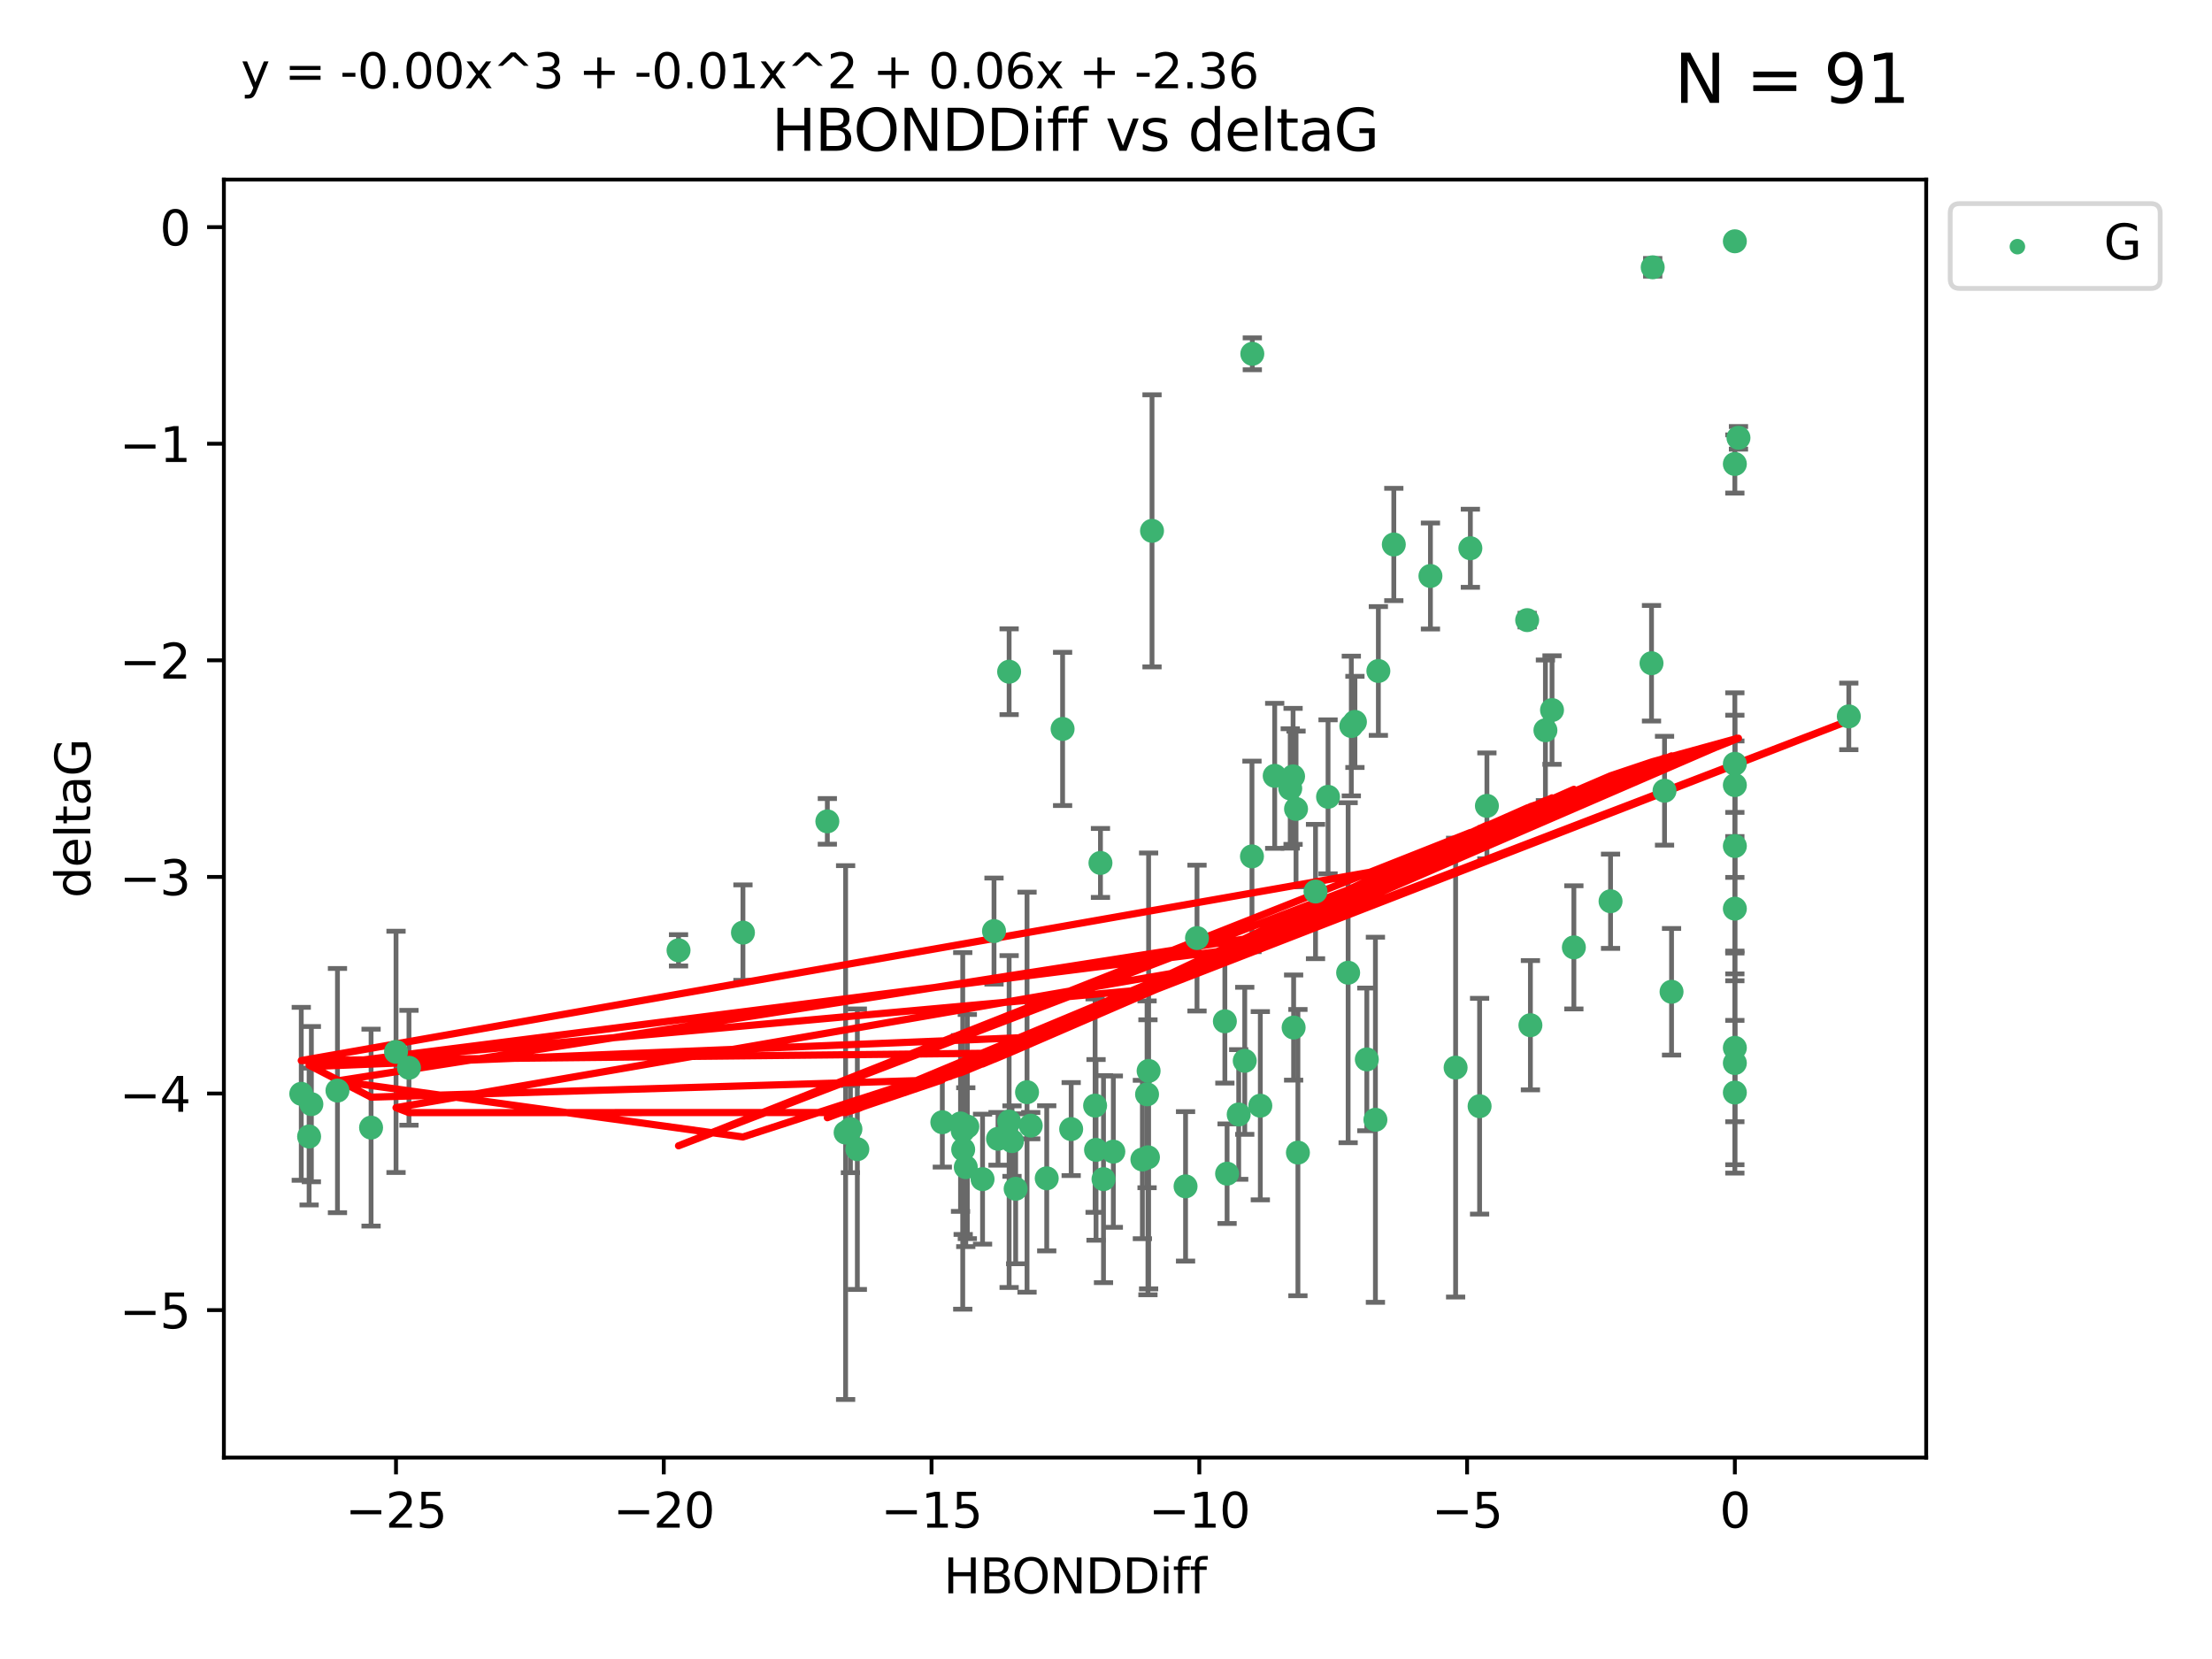 <?xml version="1.0" encoding="utf-8" standalone="no"?>
<!DOCTYPE svg PUBLIC "-//W3C//DTD SVG 1.1//EN"
  "http://www.w3.org/Graphics/SVG/1.1/DTD/svg11.dtd">
<svg xmlns:xlink="http://www.w3.org/1999/xlink" width="460.8pt" height="345.6pt" viewBox="0 0 460.8 345.6" xmlns="http://www.w3.org/2000/svg" version="1.1">
 <defs>
  <style type="text/css">*{stroke-linejoin: round; stroke-linecap: butt}</style>
 </defs>
 <g id="figure_1">
  <g id="patch_1">
   <path d="M 0 345.6 
L 460.8 345.6 
L 460.8 0 
L 0 0 
z
" style="fill: #ffffff"/>
  </g>
  <g id="axes_1">
   <g id="patch_2">
    <path d="M 46.64 303.64 
L 401.26 303.64 
L 401.26 37.411 
L 46.64 37.411 
z
" style="fill: #ffffff"/>
   </g>
   <g id="PathCollection_1">
    <defs>
     <path id="m304873142c" d="M 0 1.118 
C 0.297 1.118 0.581 1 0.791 0.791 
C 1 0.581 1.118 0.297 1.118 0 
C 1.118 -0.297 1 -0.581 0.791 -0.791 
C 0.581 -1 0.297 -1.118 0 -1.118 
C -0.297 -1.118 -0.581 -1 -0.791 -0.791 
C -1 -0.581 -1.118 -0.297 -1.118 0 
C -1.118 0.297 -1 0.581 -0.791 0.791 
C -0.581 1 -0.297 1.118 0 1.118 
z
" style="stroke: #3cb371"/>
    </defs>
    <g clip-path="url(#p77fd17056c)">
     <use xlink:href="#m304873142c" x="223.145" y="235.21" style="fill: #3cb371; stroke: #3cb371"/>
     <use xlink:href="#m304873142c" x="229.879" y="245.636" style="fill: #3cb371; stroke: #3cb371"/>
     <use xlink:href="#m304873142c" x="237.981" y="241.546" style="fill: #3cb371; stroke: #3cb371"/>
     <use xlink:href="#m304873142c" x="178.601" y="239.396" style="fill: #3cb371; stroke: #3cb371"/>
     <use xlink:href="#m304873142c" x="238.954" y="227.969" style="fill: #3cb371; stroke: #3cb371"/>
     <use xlink:href="#m304873142c" x="201.512" y="234.679" style="fill: #3cb371; stroke: #3cb371"/>
     <use xlink:href="#m304873142c" x="177.159" y="235.209" style="fill: #3cb371; stroke: #3cb371"/>
     <use xlink:href="#m304873142c" x="201.19" y="243.14" style="fill: #3cb371; stroke: #3cb371"/>
     <use xlink:href="#m304873142c" x="255.626" y="244.499" style="fill: #3cb371; stroke: #3cb371"/>
     <use xlink:href="#m304873142c" x="64.864" y="230.01" style="fill: #3cb371; stroke: #3cb371"/>
     <use xlink:href="#m304873142c" x="218.052" y="245.465" style="fill: #3cb371; stroke: #3cb371"/>
     <use xlink:href="#m304873142c" x="200.648" y="239.458" style="fill: #3cb371; stroke: #3cb371"/>
     <use xlink:href="#m304873142c" x="246.973" y="247.139" style="fill: #3cb371; stroke: #3cb371"/>
     <use xlink:href="#m304873142c" x="82.499" y="219.121" style="fill: #3cb371; stroke: #3cb371"/>
     <use xlink:href="#m304873142c" x="85.196" y="222.438" style="fill: #3cb371; stroke: #3cb371"/>
     <use xlink:href="#m304873142c" x="176.157" y="235.937" style="fill: #3cb371; stroke: #3cb371"/>
     <use xlink:href="#m304873142c" x="196.303" y="233.778" style="fill: #3cb371; stroke: #3cb371"/>
     <use xlink:href="#m304873142c" x="77.301" y="234.902" style="fill: #3cb371; stroke: #3cb371"/>
     <use xlink:href="#m304873142c" x="64.393" y="236.757" style="fill: #3cb371; stroke: #3cb371"/>
     <use xlink:href="#m304873142c" x="239.138" y="241.086" style="fill: #3cb371; stroke: #3cb371"/>
     <use xlink:href="#m304873142c" x="228.325" y="239.542" style="fill: #3cb371; stroke: #3cb371"/>
     <use xlink:href="#m304873142c" x="228.13" y="230.321" style="fill: #3cb371; stroke: #3cb371"/>
     <use xlink:href="#m304873142c" x="255.162" y="212.755" style="fill: #3cb371; stroke: #3cb371"/>
     <use xlink:href="#m304873142c" x="200.557" y="235.588" style="fill: #3cb371; stroke: #3cb371"/>
     <use xlink:href="#m304873142c" x="213.95" y="227.525" style="fill: #3cb371; stroke: #3cb371"/>
     <use xlink:href="#m304873142c" x="210.817" y="237.715" style="fill: #3cb371; stroke: #3cb371"/>
     <use xlink:href="#m304873142c" x="258.045" y="232.165" style="fill: #3cb371; stroke: #3cb371"/>
     <use xlink:href="#m304873142c" x="231.927" y="239.905" style="fill: #3cb371; stroke: #3cb371"/>
     <use xlink:href="#m304873142c" x="385.141" y="149.237" style="fill: #3cb371; stroke: #3cb371"/>
     <use xlink:href="#m304873142c" x="239.987" y="110.585" style="fill: #3cb371; stroke: #3cb371"/>
     <use xlink:href="#m304873142c" x="270.381" y="240.11" style="fill: #3cb371; stroke: #3cb371"/>
     <use xlink:href="#m304873142c" x="207.907" y="237.234" style="fill: #3cb371; stroke: #3cb371"/>
     <use xlink:href="#m304873142c" x="262.548" y="230.339" style="fill: #3cb371; stroke: #3cb371"/>
     <use xlink:href="#m304873142c" x="211.579" y="247.646" style="fill: #3cb371; stroke: #3cb371"/>
     <use xlink:href="#m304873142c" x="204.684" y="245.638" style="fill: #3cb371; stroke: #3cb371"/>
     <use xlink:href="#m304873142c" x="321.94" y="152.128" style="fill: #3cb371; stroke: #3cb371"/>
     <use xlink:href="#m304873142c" x="259.302" y="220.986" style="fill: #3cb371; stroke: #3cb371"/>
     <use xlink:href="#m304873142c" x="249.359" y="195.418" style="fill: #3cb371; stroke: #3cb371"/>
     <use xlink:href="#m304873142c" x="207.07" y="193.962" style="fill: #3cb371; stroke: #3cb371"/>
     <use xlink:href="#m304873142c" x="210.219" y="233.64" style="fill: #3cb371; stroke: #3cb371"/>
     <use xlink:href="#m304873142c" x="260.881" y="73.708" style="fill: #3cb371; stroke: #3cb371"/>
     <use xlink:href="#m304873142c" x="70.3" y="227.188" style="fill: #3cb371; stroke: #3cb371"/>
     <use xlink:href="#m304873142c" x="154.77" y="194.282" style="fill: #3cb371; stroke: #3cb371"/>
     <use xlink:href="#m304873142c" x="214.722" y="234.491" style="fill: #3cb371; stroke: #3cb371"/>
     <use xlink:href="#m304873142c" x="200.096" y="234.039" style="fill: #3cb371; stroke: #3cb371"/>
     <use xlink:href="#m304873142c" x="286.524" y="233.267" style="fill: #3cb371; stroke: #3cb371"/>
     <use xlink:href="#m304873142c" x="290.357" y="113.426" style="fill: #3cb371; stroke: #3cb371"/>
     <use xlink:href="#m304873142c" x="62.759" y="227.86" style="fill: #3cb371; stroke: #3cb371"/>
     <use xlink:href="#m304873142c" x="210.22" y="139.931" style="fill: #3cb371; stroke: #3cb371"/>
     <use xlink:href="#m304873142c" x="361.402" y="227.599" style="fill: #3cb371; stroke: #3cb371"/>
     <use xlink:href="#m304873142c" x="269.486" y="214.058" style="fill: #3cb371; stroke: #3cb371"/>
     <use xlink:href="#m304873142c" x="309.751" y="167.877" style="fill: #3cb371; stroke: #3cb371"/>
     <use xlink:href="#m304873142c" x="280.842" y="202.635" style="fill: #3cb371; stroke: #3cb371"/>
     <use xlink:href="#m304873142c" x="361.402" y="50.266" style="fill: #3cb371; stroke: #3cb371"/>
     <use xlink:href="#m304873142c" x="260.807" y="178.402" style="fill: #3cb371; stroke: #3cb371"/>
     <use xlink:href="#m304873142c" x="323.314" y="147.918" style="fill: #3cb371; stroke: #3cb371"/>
     <use xlink:href="#m304873142c" x="239.277" y="223.093" style="fill: #3cb371; stroke: #3cb371"/>
     <use xlink:href="#m304873142c" x="276.658" y="165.996" style="fill: #3cb371; stroke: #3cb371"/>
     <use xlink:href="#m304873142c" x="282.257" y="150.385" style="fill: #3cb371; stroke: #3cb371"/>
     <use xlink:href="#m304873142c" x="281.504" y="151.245" style="fill: #3cb371; stroke: #3cb371"/>
     <use xlink:href="#m304873142c" x="141.351" y="197.967" style="fill: #3cb371; stroke: #3cb371"/>
     <use xlink:href="#m304873142c" x="306.305" y="114.208" style="fill: #3cb371; stroke: #3cb371"/>
     <use xlink:href="#m304873142c" x="268.78" y="164.247" style="fill: #3cb371; stroke: #3cb371"/>
     <use xlink:href="#m304873142c" x="303.232" y="222.403" style="fill: #3cb371; stroke: #3cb371"/>
     <use xlink:href="#m304873142c" x="229.246" y="179.766" style="fill: #3cb371; stroke: #3cb371"/>
     <use xlink:href="#m304873142c" x="297.987" y="119.992" style="fill: #3cb371; stroke: #3cb371"/>
     <use xlink:href="#m304873142c" x="318.138" y="129.182" style="fill: #3cb371; stroke: #3cb371"/>
     <use xlink:href="#m304873142c" x="361.402" y="189.289" style="fill: #3cb371; stroke: #3cb371"/>
     <use xlink:href="#m304873142c" x="284.736" y="220.694" style="fill: #3cb371; stroke: #3cb371"/>
     <use xlink:href="#m304873142c" x="327.866" y="197.354" style="fill: #3cb371; stroke: #3cb371"/>
     <use xlink:href="#m304873142c" x="265.543" y="161.621" style="fill: #3cb371; stroke: #3cb371"/>
     <use xlink:href="#m304873142c" x="348.214" y="206.604" style="fill: #3cb371; stroke: #3cb371"/>
     <use xlink:href="#m304873142c" x="269.371" y="161.729" style="fill: #3cb371; stroke: #3cb371"/>
     <use xlink:href="#m304873142c" x="361.402" y="176.241" style="fill: #3cb371; stroke: #3cb371"/>
     <use xlink:href="#m304873142c" x="344.04" y="138.164" style="fill: #3cb371; stroke: #3cb371"/>
     <use xlink:href="#m304873142c" x="335.507" y="187.747" style="fill: #3cb371; stroke: #3cb371"/>
     <use xlink:href="#m304873142c" x="287.138" y="139.779" style="fill: #3cb371; stroke: #3cb371"/>
     <use xlink:href="#m304873142c" x="346.754" y="164.723" style="fill: #3cb371; stroke: #3cb371"/>
     <use xlink:href="#m304873142c" x="274.047" y="185.719" style="fill: #3cb371; stroke: #3cb371"/>
     <use xlink:href="#m304873142c" x="361.402" y="221.454" style="fill: #3cb371; stroke: #3cb371"/>
     <use xlink:href="#m304873142c" x="308.227" y="230.443" style="fill: #3cb371; stroke: #3cb371"/>
     <use xlink:href="#m304873142c" x="361.402" y="163.553" style="fill: #3cb371; stroke: #3cb371"/>
     <use xlink:href="#m304873142c" x="318.814" y="213.569" style="fill: #3cb371; stroke: #3cb371"/>
     <use xlink:href="#m304873142c" x="361.402" y="159.113" style="fill: #3cb371; stroke: #3cb371"/>
     <use xlink:href="#m304873142c" x="361.402" y="96.654" style="fill: #3cb371; stroke: #3cb371"/>
     <use xlink:href="#m304873142c" x="344.289" y="55.682" style="fill: #3cb371; stroke: #3cb371"/>
     <use xlink:href="#m304873142c" x="362.155" y="91.203" style="fill: #3cb371; stroke: #3cb371"/>
     <use xlink:href="#m304873142c" x="269.988" y="168.513" style="fill: #3cb371; stroke: #3cb371"/>
     <use xlink:href="#m304873142c" x="221.359" y="151.853" style="fill: #3cb371; stroke: #3cb371"/>
     <use xlink:href="#m304873142c" x="172.351" y="171.107" style="fill: #3cb371; stroke: #3cb371"/>
     <use xlink:href="#m304873142c" x="361.402" y="218.278" style="fill: #3cb371; stroke: #3cb371"/>
    </g>
   </g>
   <g id="matplotlib.axis_1">
    <g id="xtick_1">
     <g id="line2d_1">
      <defs>
       <path id="m7934e5f185" d="M 0 0 
L 0 3.5 
" style="stroke: #000000; stroke-width: 0.8"/>
      </defs>
      <g>
       <use xlink:href="#m7934e5f185" x="82.494" y="303.64" style="stroke: #000000; stroke-width: 0.8"/>
      </g>
     </g>
     <g id="text_1">
      <!-- −25 -->
      <g transform="translate(71.941 318.238)scale(0.1 -0.1)">
       <defs>
        <path id="DejaVuSans-2212" d="M 678 2272 
L 4684 2272 
L 4684 1741 
L 678 1741 
L 678 2272 
z
" transform="scale(0.016)"/>
        <path id="DejaVuSans-32" d="M 1228 531 
L 3431 531 
L 3431 0 
L 469 0 
L 469 531 
Q 828 903 1448 1529 
Q 2069 2156 2228 2338 
Q 2531 2678 2651 2914 
Q 2772 3150 2772 3378 
Q 2772 3750 2511 3984 
Q 2250 4219 1831 4219 
Q 1534 4219 1204 4116 
Q 875 4013 500 3803 
L 500 4441 
Q 881 4594 1212 4672 
Q 1544 4750 1819 4750 
Q 2544 4750 2975 4387 
Q 3406 4025 3406 3419 
Q 3406 3131 3298 2873 
Q 3191 2616 2906 2266 
Q 2828 2175 2409 1742 
Q 1991 1309 1228 531 
z
" transform="scale(0.016)"/>
        <path id="DejaVuSans-35" d="M 691 4666 
L 3169 4666 
L 3169 4134 
L 1269 4134 
L 1269 2991 
Q 1406 3038 1543 3061 
Q 1681 3084 1819 3084 
Q 2600 3084 3056 2656 
Q 3513 2228 3513 1497 
Q 3513 744 3044 326 
Q 2575 -91 1722 -91 
Q 1428 -91 1123 -41 
Q 819 9 494 109 
L 494 744 
Q 775 591 1075 516 
Q 1375 441 1709 441 
Q 2250 441 2565 725 
Q 2881 1009 2881 1497 
Q 2881 1984 2565 2268 
Q 2250 2553 1709 2553 
Q 1456 2553 1204 2497 
Q 953 2441 691 2322 
L 691 4666 
z
" transform="scale(0.016)"/>
       </defs>
       <use xlink:href="#DejaVuSans-2212"/>
       <use xlink:href="#DejaVuSans-32" x="83.789"/>
       <use xlink:href="#DejaVuSans-35" x="147.412"/>
      </g>
     </g>
    </g>
    <g id="xtick_2">
     <g id="line2d_2">
      <g>
       <use xlink:href="#m7934e5f185" x="138.275" y="303.64" style="stroke: #000000; stroke-width: 0.8"/>
      </g>
     </g>
     <g id="text_2">
      <!-- −20 -->
      <g transform="translate(127.723 318.238)scale(0.1 -0.1)">
       <defs>
        <path id="DejaVuSans-30" d="M 2034 4250 
Q 1547 4250 1301 3770 
Q 1056 3291 1056 2328 
Q 1056 1369 1301 889 
Q 1547 409 2034 409 
Q 2525 409 2770 889 
Q 3016 1369 3016 2328 
Q 3016 3291 2770 3770 
Q 2525 4250 2034 4250 
z
M 2034 4750 
Q 2819 4750 3233 4129 
Q 3647 3509 3647 2328 
Q 3647 1150 3233 529 
Q 2819 -91 2034 -91 
Q 1250 -91 836 529 
Q 422 1150 422 2328 
Q 422 3509 836 4129 
Q 1250 4750 2034 4750 
z
" transform="scale(0.016)"/>
       </defs>
       <use xlink:href="#DejaVuSans-2212"/>
       <use xlink:href="#DejaVuSans-32" x="83.789"/>
       <use xlink:href="#DejaVuSans-30" x="147.412"/>
      </g>
     </g>
    </g>
    <g id="xtick_3">
     <g id="line2d_3">
      <g>
       <use xlink:href="#m7934e5f185" x="194.057" y="303.64" style="stroke: #000000; stroke-width: 0.8"/>
      </g>
     </g>
     <g id="text_3">
      <!-- −15 -->
      <g transform="translate(183.505 318.238)scale(0.1 -0.1)">
       <defs>
        <path id="DejaVuSans-31" d="M 794 531 
L 1825 531 
L 1825 4091 
L 703 3866 
L 703 4441 
L 1819 4666 
L 2450 4666 
L 2450 531 
L 3481 531 
L 3481 0 
L 794 0 
L 794 531 
z
" transform="scale(0.016)"/>
       </defs>
       <use xlink:href="#DejaVuSans-2212"/>
       <use xlink:href="#DejaVuSans-31" x="83.789"/>
       <use xlink:href="#DejaVuSans-35" x="147.412"/>
      </g>
     </g>
    </g>
    <g id="xtick_4">
     <g id="line2d_4">
      <g>
       <use xlink:href="#m7934e5f185" x="249.839" y="303.64" style="stroke: #000000; stroke-width: 0.8"/>
      </g>
     </g>
     <g id="text_4">
      <!-- −10 -->
      <g transform="translate(239.287 318.238)scale(0.1 -0.1)">
       <use xlink:href="#DejaVuSans-2212"/>
       <use xlink:href="#DejaVuSans-31" x="83.789"/>
       <use xlink:href="#DejaVuSans-30" x="147.412"/>
      </g>
     </g>
    </g>
    <g id="xtick_5">
     <g id="line2d_5">
      <g>
       <use xlink:href="#m7934e5f185" x="305.621" y="303.64" style="stroke: #000000; stroke-width: 0.8"/>
      </g>
     </g>
     <g id="text_5">
      <!-- −5 -->
      <g transform="translate(298.25 318.238)scale(0.1 -0.1)">
       <use xlink:href="#DejaVuSans-2212"/>
       <use xlink:href="#DejaVuSans-35" x="83.789"/>
      </g>
     </g>
    </g>
    <g id="xtick_6">
     <g id="line2d_6">
      <g>
       <use xlink:href="#m7934e5f185" x="361.402" y="303.64" style="stroke: #000000; stroke-width: 0.8"/>
      </g>
     </g>
     <g id="text_6">
      <!-- 0 -->
      <g transform="translate(358.221 318.238)scale(0.1 -0.1)">
       <use xlink:href="#DejaVuSans-30"/>
      </g>
     </g>
    </g>
    <g id="text_7">
     <!-- HBONDDiff -->
     <g transform="translate(196.561 331.917)scale(0.1 -0.1)">
      <defs>
       <path id="DejaVuSans-48" d="M 628 4666 
L 1259 4666 
L 1259 2753 
L 3553 2753 
L 3553 4666 
L 4184 4666 
L 4184 0 
L 3553 0 
L 3553 2222 
L 1259 2222 
L 1259 0 
L 628 0 
L 628 4666 
z
" transform="scale(0.016)"/>
       <path id="DejaVuSans-42" d="M 1259 2228 
L 1259 519 
L 2272 519 
Q 2781 519 3026 730 
Q 3272 941 3272 1375 
Q 3272 1813 3026 2020 
Q 2781 2228 2272 2228 
L 1259 2228 
z
M 1259 4147 
L 1259 2741 
L 2194 2741 
Q 2656 2741 2882 2914 
Q 3109 3088 3109 3444 
Q 3109 3797 2882 3972 
Q 2656 4147 2194 4147 
L 1259 4147 
z
M 628 4666 
L 2241 4666 
Q 2963 4666 3353 4366 
Q 3744 4066 3744 3513 
Q 3744 3084 3544 2831 
Q 3344 2578 2956 2516 
Q 3422 2416 3680 2098 
Q 3938 1781 3938 1306 
Q 3938 681 3513 340 
Q 3088 0 2303 0 
L 628 0 
L 628 4666 
z
" transform="scale(0.016)"/>
       <path id="DejaVuSans-4f" d="M 2522 4238 
Q 1834 4238 1429 3725 
Q 1025 3213 1025 2328 
Q 1025 1447 1429 934 
Q 1834 422 2522 422 
Q 3209 422 3611 934 
Q 4013 1447 4013 2328 
Q 4013 3213 3611 3725 
Q 3209 4238 2522 4238 
z
M 2522 4750 
Q 3503 4750 4090 4092 
Q 4678 3434 4678 2328 
Q 4678 1225 4090 567 
Q 3503 -91 2522 -91 
Q 1538 -91 948 565 
Q 359 1222 359 2328 
Q 359 3434 948 4092 
Q 1538 4750 2522 4750 
z
" transform="scale(0.016)"/>
       <path id="DejaVuSans-4e" d="M 628 4666 
L 1478 4666 
L 3547 763 
L 3547 4666 
L 4159 4666 
L 4159 0 
L 3309 0 
L 1241 3903 
L 1241 0 
L 628 0 
L 628 4666 
z
" transform="scale(0.016)"/>
       <path id="DejaVuSans-44" d="M 1259 4147 
L 1259 519 
L 2022 519 
Q 2988 519 3436 956 
Q 3884 1394 3884 2338 
Q 3884 3275 3436 3711 
Q 2988 4147 2022 4147 
L 1259 4147 
z
M 628 4666 
L 1925 4666 
Q 3281 4666 3915 4102 
Q 4550 3538 4550 2338 
Q 4550 1131 3912 565 
Q 3275 0 1925 0 
L 628 0 
L 628 4666 
z
" transform="scale(0.016)"/>
       <path id="DejaVuSans-69" d="M 603 3500 
L 1178 3500 
L 1178 0 
L 603 0 
L 603 3500 
z
M 603 4863 
L 1178 4863 
L 1178 4134 
L 603 4134 
L 603 4863 
z
" transform="scale(0.016)"/>
       <path id="DejaVuSans-66" d="M 2375 4863 
L 2375 4384 
L 1825 4384 
Q 1516 4384 1395 4259 
Q 1275 4134 1275 3809 
L 1275 3500 
L 2222 3500 
L 2222 3053 
L 1275 3053 
L 1275 0 
L 697 0 
L 697 3053 
L 147 3053 
L 147 3500 
L 697 3500 
L 697 3744 
Q 697 4328 969 4595 
Q 1241 4863 1831 4863 
L 2375 4863 
z
" transform="scale(0.016)"/>
      </defs>
      <use xlink:href="#DejaVuSans-48"/>
      <use xlink:href="#DejaVuSans-42" x="75.195"/>
      <use xlink:href="#DejaVuSans-4f" x="142.049"/>
      <use xlink:href="#DejaVuSans-4e" x="220.76"/>
      <use xlink:href="#DejaVuSans-44" x="295.564"/>
      <use xlink:href="#DejaVuSans-44" x="372.566"/>
      <use xlink:href="#DejaVuSans-69" x="449.568"/>
      <use xlink:href="#DejaVuSans-66" x="477.352"/>
      <use xlink:href="#DejaVuSans-66" x="512.557"/>
     </g>
    </g>
   </g>
   <g id="matplotlib.axis_2">
    <g id="ytick_1">
     <g id="line2d_7">
      <defs>
       <path id="mc65ef90efe" d="M 0 0 
L -3.5 0 
" style="stroke: #000000; stroke-width: 0.8"/>
      </defs>
      <g>
       <use xlink:href="#mc65ef90efe" x="46.64" y="272.918" style="stroke: #000000; stroke-width: 0.8"/>
      </g>
     </g>
     <g id="text_8">
      <!-- −5 -->
      <g transform="translate(24.898 276.717)scale(0.1 -0.1)">
       <use xlink:href="#DejaVuSans-2212"/>
       <use xlink:href="#DejaVuSans-35" x="83.789"/>
      </g>
     </g>
    </g>
    <g id="ytick_2">
     <g id="line2d_8">
      <g>
       <use xlink:href="#mc65ef90efe" x="46.64" y="227.798" style="stroke: #000000; stroke-width: 0.8"/>
      </g>
     </g>
     <g id="text_9">
      <!-- −4 -->
      <g transform="translate(24.898 231.598)scale(0.1 -0.1)">
       <defs>
        <path id="DejaVuSans-34" d="M 2419 4116 
L 825 1625 
L 2419 1625 
L 2419 4116 
z
M 2253 4666 
L 3047 4666 
L 3047 1625 
L 3713 1625 
L 3713 1100 
L 3047 1100 
L 3047 0 
L 2419 0 
L 2419 1100 
L 313 1100 
L 313 1709 
L 2253 4666 
z
" transform="scale(0.016)"/>
       </defs>
       <use xlink:href="#DejaVuSans-2212"/>
       <use xlink:href="#DejaVuSans-34" x="83.789"/>
      </g>
     </g>
    </g>
    <g id="ytick_3">
     <g id="line2d_9">
      <g>
       <use xlink:href="#mc65ef90efe" x="46.64" y="182.678" style="stroke: #000000; stroke-width: 0.8"/>
      </g>
     </g>
     <g id="text_10">
      <!-- −3 -->
      <g transform="translate(24.898 186.478)scale(0.1 -0.1)">
       <defs>
        <path id="DejaVuSans-33" d="M 2597 2516 
Q 3050 2419 3304 2112 
Q 3559 1806 3559 1356 
Q 3559 666 3084 287 
Q 2609 -91 1734 -91 
Q 1441 -91 1130 -33 
Q 819 25 488 141 
L 488 750 
Q 750 597 1062 519 
Q 1375 441 1716 441 
Q 2309 441 2620 675 
Q 2931 909 2931 1356 
Q 2931 1769 2642 2001 
Q 2353 2234 1838 2234 
L 1294 2234 
L 1294 2753 
L 1863 2753 
Q 2328 2753 2575 2939 
Q 2822 3125 2822 3475 
Q 2822 3834 2567 4026 
Q 2313 4219 1838 4219 
Q 1578 4219 1281 4162 
Q 984 4106 628 3988 
L 628 4550 
Q 988 4650 1302 4700 
Q 1616 4750 1894 4750 
Q 2613 4750 3031 4423 
Q 3450 4097 3450 3541 
Q 3450 3153 3228 2886 
Q 3006 2619 2597 2516 
z
" transform="scale(0.016)"/>
       </defs>
       <use xlink:href="#DejaVuSans-2212"/>
       <use xlink:href="#DejaVuSans-33" x="83.789"/>
      </g>
     </g>
    </g>
    <g id="ytick_4">
     <g id="line2d_10">
      <g>
       <use xlink:href="#mc65ef90efe" x="46.64" y="137.559" style="stroke: #000000; stroke-width: 0.8"/>
      </g>
     </g>
     <g id="text_11">
      <!-- −2 -->
      <g transform="translate(24.898 141.358)scale(0.1 -0.1)">
       <use xlink:href="#DejaVuSans-2212"/>
       <use xlink:href="#DejaVuSans-32" x="83.789"/>
      </g>
     </g>
    </g>
    <g id="ytick_5">
     <g id="line2d_11">
      <g>
       <use xlink:href="#mc65ef90efe" x="46.64" y="92.439" style="stroke: #000000; stroke-width: 0.8"/>
      </g>
     </g>
     <g id="text_12">
      <!-- −1 -->
      <g transform="translate(24.898 96.238)scale(0.1 -0.1)">
       <use xlink:href="#DejaVuSans-2212"/>
       <use xlink:href="#DejaVuSans-31" x="83.789"/>
      </g>
     </g>
    </g>
    <g id="ytick_6">
     <g id="line2d_12">
      <g>
       <use xlink:href="#mc65ef90efe" x="46.64" y="47.319" style="stroke: #000000; stroke-width: 0.8"/>
      </g>
     </g>
     <g id="text_13">
      <!-- 0 -->
      <g transform="translate(33.278 51.118)scale(0.1 -0.1)">
       <use xlink:href="#DejaVuSans-30"/>
      </g>
     </g>
    </g>
    <g id="text_14">
     <!-- deltaG -->
     <g transform="translate(18.818 187.064)rotate(-90)scale(0.1 -0.1)">
      <defs>
       <path id="DejaVuSans-64" d="M 2906 2969 
L 2906 4863 
L 3481 4863 
L 3481 0 
L 2906 0 
L 2906 525 
Q 2725 213 2448 61 
Q 2172 -91 1784 -91 
Q 1150 -91 751 415 
Q 353 922 353 1747 
Q 353 2572 751 3078 
Q 1150 3584 1784 3584 
Q 2172 3584 2448 3432 
Q 2725 3281 2906 2969 
z
M 947 1747 
Q 947 1113 1208 752 
Q 1469 391 1925 391 
Q 2381 391 2643 752 
Q 2906 1113 2906 1747 
Q 2906 2381 2643 2742 
Q 2381 3103 1925 3103 
Q 1469 3103 1208 2742 
Q 947 2381 947 1747 
z
" transform="scale(0.016)"/>
       <path id="DejaVuSans-65" d="M 3597 1894 
L 3597 1613 
L 953 1613 
Q 991 1019 1311 708 
Q 1631 397 2203 397 
Q 2534 397 2845 478 
Q 3156 559 3463 722 
L 3463 178 
Q 3153 47 2828 -22 
Q 2503 -91 2169 -91 
Q 1331 -91 842 396 
Q 353 884 353 1716 
Q 353 2575 817 3079 
Q 1281 3584 2069 3584 
Q 2775 3584 3186 3129 
Q 3597 2675 3597 1894 
z
M 3022 2063 
Q 3016 2534 2758 2815 
Q 2500 3097 2075 3097 
Q 1594 3097 1305 2825 
Q 1016 2553 972 2059 
L 3022 2063 
z
" transform="scale(0.016)"/>
       <path id="DejaVuSans-6c" d="M 603 4863 
L 1178 4863 
L 1178 0 
L 603 0 
L 603 4863 
z
" transform="scale(0.016)"/>
       <path id="DejaVuSans-74" d="M 1172 4494 
L 1172 3500 
L 2356 3500 
L 2356 3053 
L 1172 3053 
L 1172 1153 
Q 1172 725 1289 603 
Q 1406 481 1766 481 
L 2356 481 
L 2356 0 
L 1766 0 
Q 1100 0 847 248 
Q 594 497 594 1153 
L 594 3053 
L 172 3053 
L 172 3500 
L 594 3500 
L 594 4494 
L 1172 4494 
z
" transform="scale(0.016)"/>
       <path id="DejaVuSans-61" d="M 2194 1759 
Q 1497 1759 1228 1600 
Q 959 1441 959 1056 
Q 959 750 1161 570 
Q 1363 391 1709 391 
Q 2188 391 2477 730 
Q 2766 1069 2766 1631 
L 2766 1759 
L 2194 1759 
z
M 3341 1997 
L 3341 0 
L 2766 0 
L 2766 531 
Q 2569 213 2275 61 
Q 1981 -91 1556 -91 
Q 1019 -91 701 211 
Q 384 513 384 1019 
Q 384 1609 779 1909 
Q 1175 2209 1959 2209 
L 2766 2209 
L 2766 2266 
Q 2766 2663 2505 2880 
Q 2244 3097 1772 3097 
Q 1472 3097 1187 3025 
Q 903 2953 641 2809 
L 641 3341 
Q 956 3463 1253 3523 
Q 1550 3584 1831 3584 
Q 2591 3584 2966 3190 
Q 3341 2797 3341 1997 
z
" transform="scale(0.016)"/>
       <path id="DejaVuSans-47" d="M 3809 666 
L 3809 1919 
L 2778 1919 
L 2778 2438 
L 4434 2438 
L 4434 434 
Q 4069 175 3628 42 
Q 3188 -91 2688 -91 
Q 1594 -91 976 548 
Q 359 1188 359 2328 
Q 359 3472 976 4111 
Q 1594 4750 2688 4750 
Q 3144 4750 3555 4637 
Q 3966 4525 4313 4306 
L 4313 3634 
Q 3963 3931 3569 4081 
Q 3175 4231 2741 4231 
Q 1884 4231 1454 3753 
Q 1025 3275 1025 2328 
Q 1025 1384 1454 906 
Q 1884 428 2741 428 
Q 3075 428 3337 486 
Q 3600 544 3809 666 
z
" transform="scale(0.016)"/>
      </defs>
      <use xlink:href="#DejaVuSans-64"/>
      <use xlink:href="#DejaVuSans-65" x="63.477"/>
      <use xlink:href="#DejaVuSans-6c" x="125"/>
      <use xlink:href="#DejaVuSans-74" x="152.783"/>
      <use xlink:href="#DejaVuSans-61" x="191.992"/>
      <use xlink:href="#DejaVuSans-47" x="253.271"/>
     </g>
    </g>
   </g>
   <g id="LineCollection_1">
    <path d="M 223.145 244.896 
L 223.145 225.523 
" clip-path="url(#p77fd17056c)" style="fill: none; stroke: #696969"/>
    <path d="M 229.879 267.198 
L 229.879 224.073 
" clip-path="url(#p77fd17056c)" style="fill: none; stroke: #696969"/>
    <path d="M 237.981 258.042 
L 237.981 225.051 
" clip-path="url(#p77fd17056c)" style="fill: none; stroke: #696969"/>
    <path d="M 178.601 268.614 
L 178.601 210.178 
" clip-path="url(#p77fd17056c)" style="fill: none; stroke: #696969"/>
    <path d="M 238.954 247.429 
L 238.954 208.509 
" clip-path="url(#p77fd17056c)" style="fill: none; stroke: #696969"/>
    <path d="M 201.512 258.027 
L 201.512 211.332 
" clip-path="url(#p77fd17056c)" style="fill: none; stroke: #696969"/>
    <path d="M 177.159 244.293 
L 177.159 226.126 
" clip-path="url(#p77fd17056c)" style="fill: none; stroke: #696969"/>
    <path d="M 201.19 259.685 
L 201.19 226.595 
" clip-path="url(#p77fd17056c)" style="fill: none; stroke: #696969"/>
    <path d="M 255.626 254.873 
L 255.626 234.125 
" clip-path="url(#p77fd17056c)" style="fill: none; stroke: #696969"/>
    <path d="M 64.864 246.181 
L 64.864 213.838 
" clip-path="url(#p77fd17056c)" style="fill: none; stroke: #696969"/>
    <path d="M 218.052 260.581 
L 218.052 230.349 
" clip-path="url(#p77fd17056c)" style="fill: none; stroke: #696969"/>
    <path d="M 200.648 257.155 
L 200.648 221.76 
" clip-path="url(#p77fd17056c)" style="fill: none; stroke: #696969"/>
    <path d="M 246.973 262.704 
L 246.973 231.574 
" clip-path="url(#p77fd17056c)" style="fill: none; stroke: #696969"/>
    <path d="M 82.499 244.252 
L 82.499 193.99 
" clip-path="url(#p77fd17056c)" style="fill: none; stroke: #696969"/>
    <path d="M 85.196 234.399 
L 85.196 210.477 
" clip-path="url(#p77fd17056c)" style="fill: none; stroke: #696969"/>
    <path d="M 176.157 291.539 
L 176.157 180.336 
" clip-path="url(#p77fd17056c)" style="fill: none; stroke: #696969"/>
    <path d="M 196.303 243.123 
L 196.303 224.432 
" clip-path="url(#p77fd17056c)" style="fill: none; stroke: #696969"/>
    <path d="M 77.301 255.409 
L 77.301 214.396 
" clip-path="url(#p77fd17056c)" style="fill: none; stroke: #696969"/>
    <path d="M 64.393 251.01 
L 64.393 222.505 
" clip-path="url(#p77fd17056c)" style="fill: none; stroke: #696969"/>
    <path d="M 239.138 269.728 
L 239.138 212.445 
" clip-path="url(#p77fd17056c)" style="fill: none; stroke: #696969"/>
    <path d="M 228.325 258.359 
L 228.325 220.725 
" clip-path="url(#p77fd17056c)" style="fill: none; stroke: #696969"/>
    <path d="M 228.13 252.551 
L 228.13 208.09 
" clip-path="url(#p77fd17056c)" style="fill: none; stroke: #696969"/>
    <path d="M 255.162 225.622 
L 255.162 199.887 
" clip-path="url(#p77fd17056c)" style="fill: none; stroke: #696969"/>
    <path d="M 200.557 272.729 
L 200.557 198.446 
" clip-path="url(#p77fd17056c)" style="fill: none; stroke: #696969"/>
    <path d="M 213.95 269.191 
L 213.95 185.858 
" clip-path="url(#p77fd17056c)" style="fill: none; stroke: #696969"/>
    <path d="M 210.817 245.053 
L 210.817 230.377 
" clip-path="url(#p77fd17056c)" style="fill: none; stroke: #696969"/>
    <path d="M 258.045 245.672 
L 258.045 218.658 
" clip-path="url(#p77fd17056c)" style="fill: none; stroke: #696969"/>
    <path d="M 231.927 255.67 
L 231.927 224.14 
" clip-path="url(#p77fd17056c)" style="fill: none; stroke: #696969"/>
    <path d="M 385.141 156.175 
L 385.141 142.299 
" clip-path="url(#p77fd17056c)" style="fill: none; stroke: #696969"/>
    <path d="M 239.987 138.926 
L 239.987 82.244 
" clip-path="url(#p77fd17056c)" style="fill: none; stroke: #696969"/>
    <path d="M 270.381 269.924 
L 270.381 210.295 
" clip-path="url(#p77fd17056c)" style="fill: none; stroke: #696969"/>
    <path d="M 207.907 242.726 
L 207.907 231.742 
" clip-path="url(#p77fd17056c)" style="fill: none; stroke: #696969"/>
    <path d="M 262.548 249.949 
L 262.548 210.73 
" clip-path="url(#p77fd17056c)" style="fill: none; stroke: #696969"/>
    <path d="M 211.579 263.264 
L 211.579 232.028 
" clip-path="url(#p77fd17056c)" style="fill: none; stroke: #696969"/>
    <path d="M 204.684 259.171 
L 204.684 232.105 
" clip-path="url(#p77fd17056c)" style="fill: none; stroke: #696969"/>
    <path d="M 321.94 166.766 
L 321.94 137.49 
" clip-path="url(#p77fd17056c)" style="fill: none; stroke: #696969"/>
    <path d="M 259.302 236.302 
L 259.302 205.67 
" clip-path="url(#p77fd17056c)" style="fill: none; stroke: #696969"/>
    <path d="M 249.359 210.604 
L 249.359 180.232 
" clip-path="url(#p77fd17056c)" style="fill: none; stroke: #696969"/>
    <path d="M 207.07 205.006 
L 207.07 182.917 
" clip-path="url(#p77fd17056c)" style="fill: none; stroke: #696969"/>
    <path d="M 210.219 268.206 
L 210.219 199.074 
" clip-path="url(#p77fd17056c)" style="fill: none; stroke: #696969"/>
    <path d="M 260.881 77.029 
L 260.881 70.387 
" clip-path="url(#p77fd17056c)" style="fill: none; stroke: #696969"/>
    <path d="M 70.3 252.626 
L 70.3 201.75 
" clip-path="url(#p77fd17056c)" style="fill: none; stroke: #696969"/>
    <path d="M 154.77 204.221 
L 154.77 184.342 
" clip-path="url(#p77fd17056c)" style="fill: none; stroke: #696969"/>
    <path d="M 214.722 237.236 
L 214.722 231.747 
" clip-path="url(#p77fd17056c)" style="fill: none; stroke: #696969"/>
    <path d="M 200.096 252.354 
L 200.096 215.723 
" clip-path="url(#p77fd17056c)" style="fill: none; stroke: #696969"/>
    <path d="M 286.524 271.293 
L 286.524 195.242 
" clip-path="url(#p77fd17056c)" style="fill: none; stroke: #696969"/>
    <path d="M 290.357 125.126 
L 290.357 101.726 
" clip-path="url(#p77fd17056c)" style="fill: none; stroke: #696969"/>
    <path d="M 62.759 245.871 
L 62.759 209.849 
" clip-path="url(#p77fd17056c)" style="fill: none; stroke: #696969"/>
    <path d="M 210.22 148.86 
L 210.22 131.003 
" clip-path="url(#p77fd17056c)" style="fill: none; stroke: #696969"/>
    <path d="M 361.402 242.632 
L 361.402 212.565 
" clip-path="url(#p77fd17056c)" style="fill: none; stroke: #696969"/>
    <path d="M 269.486 225.009 
L 269.486 203.107 
" clip-path="url(#p77fd17056c)" style="fill: none; stroke: #696969"/>
    <path d="M 309.751 178.901 
L 309.751 156.854 
" clip-path="url(#p77fd17056c)" style="fill: none; stroke: #696969"/>
    <path d="M 280.842 238.046 
L 280.842 167.224 
" clip-path="url(#p77fd17056c)" style="fill: none; stroke: #696969"/>
    <path d="M 361.402 51.019 
L 361.402 49.513 
" clip-path="url(#p77fd17056c)" style="fill: none; stroke: #696969"/>
    <path d="M 260.807 198.246 
L 260.807 158.558 
" clip-path="url(#p77fd17056c)" style="fill: none; stroke: #696969"/>
    <path d="M 323.314 159.22 
L 323.314 136.615 
" clip-path="url(#p77fd17056c)" style="fill: none; stroke: #696969"/>
    <path d="M 239.277 268.493 
L 239.277 177.694 
" clip-path="url(#p77fd17056c)" style="fill: none; stroke: #696969"/>
    <path d="M 276.658 182.036 
L 276.658 149.956 
" clip-path="url(#p77fd17056c)" style="fill: none; stroke: #696969"/>
    <path d="M 282.257 159.879 
L 282.257 140.89 
" clip-path="url(#p77fd17056c)" style="fill: none; stroke: #696969"/>
    <path d="M 281.504 165.798 
L 281.504 136.692 
" clip-path="url(#p77fd17056c)" style="fill: none; stroke: #696969"/>
    <path d="M 141.351 201.228 
L 141.351 194.707 
" clip-path="url(#p77fd17056c)" style="fill: none; stroke: #696969"/>
    <path d="M 306.305 122.343 
L 306.305 106.074 
" clip-path="url(#p77fd17056c)" style="fill: none; stroke: #696969"/>
    <path d="M 268.78 176.68 
L 268.78 151.814 
" clip-path="url(#p77fd17056c)" style="fill: none; stroke: #696969"/>
    <path d="M 303.232 270.191 
L 303.232 174.614 
" clip-path="url(#p77fd17056c)" style="fill: none; stroke: #696969"/>
    <path d="M 229.246 186.95 
L 229.246 172.583 
" clip-path="url(#p77fd17056c)" style="fill: none; stroke: #696969"/>
    <path d="M 297.987 131.03 
L 297.987 108.954 
" clip-path="url(#p77fd17056c)" style="fill: none; stroke: #696969"/>
    <path d="M 318.138 130.606 
L 318.138 127.758 
" clip-path="url(#p77fd17056c)" style="fill: none; stroke: #696969"/>
    <path d="M 361.402 204.314 
L 361.402 174.263 
" clip-path="url(#p77fd17056c)" style="fill: none; stroke: #696969"/>
    <path d="M 284.736 235.555 
L 284.736 205.832 
" clip-path="url(#p77fd17056c)" style="fill: none; stroke: #696969"/>
    <path d="M 327.866 210.183 
L 327.866 184.526 
" clip-path="url(#p77fd17056c)" style="fill: none; stroke: #696969"/>
    <path d="M 265.543 176.723 
L 265.543 146.519 
" clip-path="url(#p77fd17056c)" style="fill: none; stroke: #696969"/>
    <path d="M 348.214 219.792 
L 348.214 193.416 
" clip-path="url(#p77fd17056c)" style="fill: none; stroke: #696969"/>
    <path d="M 269.371 175.893 
L 269.371 147.566 
" clip-path="url(#p77fd17056c)" style="fill: none; stroke: #696969"/>
    <path d="M 361.402 198.125 
L 361.402 154.357 
" clip-path="url(#p77fd17056c)" style="fill: none; stroke: #696969"/>
    <path d="M 344.04 150.199 
L 344.04 126.129 
" clip-path="url(#p77fd17056c)" style="fill: none; stroke: #696969"/>
    <path d="M 335.507 197.565 
L 335.507 177.929 
" clip-path="url(#p77fd17056c)" style="fill: none; stroke: #696969"/>
    <path d="M 287.138 153.191 
L 287.138 126.367 
" clip-path="url(#p77fd17056c)" style="fill: none; stroke: #696969"/>
    <path d="M 346.754 176.059 
L 346.754 153.388 
" clip-path="url(#p77fd17056c)" style="fill: none; stroke: #696969"/>
    <path d="M 274.047 199.71 
L 274.047 171.727 
" clip-path="url(#p77fd17056c)" style="fill: none; stroke: #696969"/>
    <path d="M 361.402 244.379 
L 361.402 198.529 
" clip-path="url(#p77fd17056c)" style="fill: none; stroke: #696969"/>
    <path d="M 308.227 252.918 
L 308.227 207.968 
" clip-path="url(#p77fd17056c)" style="fill: none; stroke: #696969"/>
    <path d="M 361.402 182.778 
L 361.402 144.329 
" clip-path="url(#p77fd17056c)" style="fill: none; stroke: #696969"/>
    <path d="M 318.814 227.037 
L 318.814 200.101 
" clip-path="url(#p77fd17056c)" style="fill: none; stroke: #696969"/>
    <path d="M 361.402 169.235 
L 361.402 148.992 
" clip-path="url(#p77fd17056c)" style="fill: none; stroke: #696969"/>
    <path d="M 361.402 102.717 
L 361.402 90.592 
" clip-path="url(#p77fd17056c)" style="fill: none; stroke: #696969"/>
    <path d="M 344.289 57.528 
L 344.289 53.836 
" clip-path="url(#p77fd17056c)" style="fill: none; stroke: #696969"/>
    <path d="M 362.155 93.561 
L 362.155 88.845 
" clip-path="url(#p77fd17056c)" style="fill: none; stroke: #696969"/>
    <path d="M 269.988 184.728 
L 269.988 152.299 
" clip-path="url(#p77fd17056c)" style="fill: none; stroke: #696969"/>
    <path d="M 221.359 167.813 
L 221.359 135.894 
" clip-path="url(#p77fd17056c)" style="fill: none; stroke: #696969"/>
    <path d="M 172.351 175.859 
L 172.351 166.355 
" clip-path="url(#p77fd17056c)" style="fill: none; stroke: #696969"/>
    <path d="M 361.402 233.678 
L 361.402 202.879 
" clip-path="url(#p77fd17056c)" style="fill: none; stroke: #696969"/>
   </g>
   <g id="line2d_13">
    <defs>
     <path id="madc4f0e15b" d="M 2 0 
L -2 -0 
" style="stroke: #696969"/>
    </defs>
    <g clip-path="url(#p77fd17056c)">
     <use xlink:href="#madc4f0e15b" x="223.145" y="244.896" style="fill: #696969; stroke: #696969"/>
     <use xlink:href="#madc4f0e15b" x="229.879" y="267.198" style="fill: #696969; stroke: #696969"/>
     <use xlink:href="#madc4f0e15b" x="237.981" y="258.042" style="fill: #696969; stroke: #696969"/>
     <use xlink:href="#madc4f0e15b" x="178.601" y="268.614" style="fill: #696969; stroke: #696969"/>
     <use xlink:href="#madc4f0e15b" x="238.954" y="247.429" style="fill: #696969; stroke: #696969"/>
     <use xlink:href="#madc4f0e15b" x="201.512" y="258.027" style="fill: #696969; stroke: #696969"/>
     <use xlink:href="#madc4f0e15b" x="177.159" y="244.293" style="fill: #696969; stroke: #696969"/>
     <use xlink:href="#madc4f0e15b" x="201.19" y="259.685" style="fill: #696969; stroke: #696969"/>
     <use xlink:href="#madc4f0e15b" x="255.626" y="254.873" style="fill: #696969; stroke: #696969"/>
     <use xlink:href="#madc4f0e15b" x="64.864" y="246.181" style="fill: #696969; stroke: #696969"/>
     <use xlink:href="#madc4f0e15b" x="218.052" y="260.581" style="fill: #696969; stroke: #696969"/>
     <use xlink:href="#madc4f0e15b" x="200.648" y="257.155" style="fill: #696969; stroke: #696969"/>
     <use xlink:href="#madc4f0e15b" x="246.973" y="262.704" style="fill: #696969; stroke: #696969"/>
     <use xlink:href="#madc4f0e15b" x="82.499" y="244.252" style="fill: #696969; stroke: #696969"/>
     <use xlink:href="#madc4f0e15b" x="85.196" y="234.399" style="fill: #696969; stroke: #696969"/>
     <use xlink:href="#madc4f0e15b" x="176.157" y="291.539" style="fill: #696969; stroke: #696969"/>
     <use xlink:href="#madc4f0e15b" x="196.303" y="243.123" style="fill: #696969; stroke: #696969"/>
     <use xlink:href="#madc4f0e15b" x="77.301" y="255.409" style="fill: #696969; stroke: #696969"/>
     <use xlink:href="#madc4f0e15b" x="64.393" y="251.01" style="fill: #696969; stroke: #696969"/>
     <use xlink:href="#madc4f0e15b" x="239.138" y="269.728" style="fill: #696969; stroke: #696969"/>
     <use xlink:href="#madc4f0e15b" x="228.325" y="258.359" style="fill: #696969; stroke: #696969"/>
     <use xlink:href="#madc4f0e15b" x="228.13" y="252.551" style="fill: #696969; stroke: #696969"/>
     <use xlink:href="#madc4f0e15b" x="255.162" y="225.622" style="fill: #696969; stroke: #696969"/>
     <use xlink:href="#madc4f0e15b" x="200.557" y="272.729" style="fill: #696969; stroke: #696969"/>
     <use xlink:href="#madc4f0e15b" x="213.95" y="269.191" style="fill: #696969; stroke: #696969"/>
     <use xlink:href="#madc4f0e15b" x="210.817" y="245.053" style="fill: #696969; stroke: #696969"/>
     <use xlink:href="#madc4f0e15b" x="258.045" y="245.672" style="fill: #696969; stroke: #696969"/>
     <use xlink:href="#madc4f0e15b" x="231.927" y="255.67" style="fill: #696969; stroke: #696969"/>
     <use xlink:href="#madc4f0e15b" x="385.141" y="156.175" style="fill: #696969; stroke: #696969"/>
     <use xlink:href="#madc4f0e15b" x="239.987" y="138.926" style="fill: #696969; stroke: #696969"/>
     <use xlink:href="#madc4f0e15b" x="270.381" y="269.924" style="fill: #696969; stroke: #696969"/>
     <use xlink:href="#madc4f0e15b" x="207.907" y="242.726" style="fill: #696969; stroke: #696969"/>
     <use xlink:href="#madc4f0e15b" x="262.548" y="249.949" style="fill: #696969; stroke: #696969"/>
     <use xlink:href="#madc4f0e15b" x="211.579" y="263.264" style="fill: #696969; stroke: #696969"/>
     <use xlink:href="#madc4f0e15b" x="204.684" y="259.171" style="fill: #696969; stroke: #696969"/>
     <use xlink:href="#madc4f0e15b" x="321.94" y="166.766" style="fill: #696969; stroke: #696969"/>
     <use xlink:href="#madc4f0e15b" x="259.302" y="236.302" style="fill: #696969; stroke: #696969"/>
     <use xlink:href="#madc4f0e15b" x="249.359" y="210.604" style="fill: #696969; stroke: #696969"/>
     <use xlink:href="#madc4f0e15b" x="207.07" y="205.006" style="fill: #696969; stroke: #696969"/>
     <use xlink:href="#madc4f0e15b" x="210.219" y="268.206" style="fill: #696969; stroke: #696969"/>
     <use xlink:href="#madc4f0e15b" x="260.881" y="77.029" style="fill: #696969; stroke: #696969"/>
     <use xlink:href="#madc4f0e15b" x="70.3" y="252.626" style="fill: #696969; stroke: #696969"/>
     <use xlink:href="#madc4f0e15b" x="154.77" y="204.221" style="fill: #696969; stroke: #696969"/>
     <use xlink:href="#madc4f0e15b" x="214.722" y="237.236" style="fill: #696969; stroke: #696969"/>
     <use xlink:href="#madc4f0e15b" x="200.096" y="252.354" style="fill: #696969; stroke: #696969"/>
     <use xlink:href="#madc4f0e15b" x="286.524" y="271.293" style="fill: #696969; stroke: #696969"/>
     <use xlink:href="#madc4f0e15b" x="290.357" y="125.126" style="fill: #696969; stroke: #696969"/>
     <use xlink:href="#madc4f0e15b" x="62.759" y="245.871" style="fill: #696969; stroke: #696969"/>
     <use xlink:href="#madc4f0e15b" x="210.22" y="148.86" style="fill: #696969; stroke: #696969"/>
     <use xlink:href="#madc4f0e15b" x="361.402" y="242.632" style="fill: #696969; stroke: #696969"/>
     <use xlink:href="#madc4f0e15b" x="269.486" y="225.009" style="fill: #696969; stroke: #696969"/>
     <use xlink:href="#madc4f0e15b" x="309.751" y="178.901" style="fill: #696969; stroke: #696969"/>
     <use xlink:href="#madc4f0e15b" x="280.842" y="238.046" style="fill: #696969; stroke: #696969"/>
     <use xlink:href="#madc4f0e15b" x="361.402" y="51.019" style="fill: #696969; stroke: #696969"/>
     <use xlink:href="#madc4f0e15b" x="260.807" y="198.246" style="fill: #696969; stroke: #696969"/>
     <use xlink:href="#madc4f0e15b" x="323.314" y="159.22" style="fill: #696969; stroke: #696969"/>
     <use xlink:href="#madc4f0e15b" x="239.277" y="268.493" style="fill: #696969; stroke: #696969"/>
     <use xlink:href="#madc4f0e15b" x="276.658" y="182.036" style="fill: #696969; stroke: #696969"/>
     <use xlink:href="#madc4f0e15b" x="282.257" y="159.879" style="fill: #696969; stroke: #696969"/>
     <use xlink:href="#madc4f0e15b" x="281.504" y="165.798" style="fill: #696969; stroke: #696969"/>
     <use xlink:href="#madc4f0e15b" x="141.351" y="201.228" style="fill: #696969; stroke: #696969"/>
     <use xlink:href="#madc4f0e15b" x="306.305" y="122.343" style="fill: #696969; stroke: #696969"/>
     <use xlink:href="#madc4f0e15b" x="268.78" y="176.68" style="fill: #696969; stroke: #696969"/>
     <use xlink:href="#madc4f0e15b" x="303.232" y="270.191" style="fill: #696969; stroke: #696969"/>
     <use xlink:href="#madc4f0e15b" x="229.246" y="186.95" style="fill: #696969; stroke: #696969"/>
     <use xlink:href="#madc4f0e15b" x="297.987" y="131.03" style="fill: #696969; stroke: #696969"/>
     <use xlink:href="#madc4f0e15b" x="318.138" y="130.606" style="fill: #696969; stroke: #696969"/>
     <use xlink:href="#madc4f0e15b" x="361.402" y="204.314" style="fill: #696969; stroke: #696969"/>
     <use xlink:href="#madc4f0e15b" x="284.736" y="235.555" style="fill: #696969; stroke: #696969"/>
     <use xlink:href="#madc4f0e15b" x="327.866" y="210.183" style="fill: #696969; stroke: #696969"/>
     <use xlink:href="#madc4f0e15b" x="265.543" y="176.723" style="fill: #696969; stroke: #696969"/>
     <use xlink:href="#madc4f0e15b" x="348.214" y="219.792" style="fill: #696969; stroke: #696969"/>
     <use xlink:href="#madc4f0e15b" x="269.371" y="175.893" style="fill: #696969; stroke: #696969"/>
     <use xlink:href="#madc4f0e15b" x="361.402" y="198.125" style="fill: #696969; stroke: #696969"/>
     <use xlink:href="#madc4f0e15b" x="344.04" y="150.199" style="fill: #696969; stroke: #696969"/>
     <use xlink:href="#madc4f0e15b" x="335.507" y="197.565" style="fill: #696969; stroke: #696969"/>
     <use xlink:href="#madc4f0e15b" x="287.138" y="153.191" style="fill: #696969; stroke: #696969"/>
     <use xlink:href="#madc4f0e15b" x="346.754" y="176.059" style="fill: #696969; stroke: #696969"/>
     <use xlink:href="#madc4f0e15b" x="274.047" y="199.71" style="fill: #696969; stroke: #696969"/>
     <use xlink:href="#madc4f0e15b" x="361.402" y="244.379" style="fill: #696969; stroke: #696969"/>
     <use xlink:href="#madc4f0e15b" x="308.227" y="252.918" style="fill: #696969; stroke: #696969"/>
     <use xlink:href="#madc4f0e15b" x="361.402" y="182.778" style="fill: #696969; stroke: #696969"/>
     <use xlink:href="#madc4f0e15b" x="318.814" y="227.037" style="fill: #696969; stroke: #696969"/>
     <use xlink:href="#madc4f0e15b" x="361.402" y="169.235" style="fill: #696969; stroke: #696969"/>
     <use xlink:href="#madc4f0e15b" x="361.402" y="102.717" style="fill: #696969; stroke: #696969"/>
     <use xlink:href="#madc4f0e15b" x="344.289" y="57.528" style="fill: #696969; stroke: #696969"/>
     <use xlink:href="#madc4f0e15b" x="362.155" y="93.561" style="fill: #696969; stroke: #696969"/>
     <use xlink:href="#madc4f0e15b" x="269.988" y="184.728" style="fill: #696969; stroke: #696969"/>
     <use xlink:href="#madc4f0e15b" x="221.359" y="167.813" style="fill: #696969; stroke: #696969"/>
     <use xlink:href="#madc4f0e15b" x="172.351" y="175.859" style="fill: #696969; stroke: #696969"/>
     <use xlink:href="#madc4f0e15b" x="361.402" y="233.678" style="fill: #696969; stroke: #696969"/>
    </g>
   </g>
   <g id="line2d_14">
    <g clip-path="url(#p77fd17056c)">
     <use xlink:href="#madc4f0e15b" x="223.145" y="225.523" style="fill: #696969; stroke: #696969"/>
     <use xlink:href="#madc4f0e15b" x="229.879" y="224.073" style="fill: #696969; stroke: #696969"/>
     <use xlink:href="#madc4f0e15b" x="237.981" y="225.051" style="fill: #696969; stroke: #696969"/>
     <use xlink:href="#madc4f0e15b" x="178.601" y="210.178" style="fill: #696969; stroke: #696969"/>
     <use xlink:href="#madc4f0e15b" x="238.954" y="208.509" style="fill: #696969; stroke: #696969"/>
     <use xlink:href="#madc4f0e15b" x="201.512" y="211.332" style="fill: #696969; stroke: #696969"/>
     <use xlink:href="#madc4f0e15b" x="177.159" y="226.126" style="fill: #696969; stroke: #696969"/>
     <use xlink:href="#madc4f0e15b" x="201.19" y="226.595" style="fill: #696969; stroke: #696969"/>
     <use xlink:href="#madc4f0e15b" x="255.626" y="234.125" style="fill: #696969; stroke: #696969"/>
     <use xlink:href="#madc4f0e15b" x="64.864" y="213.838" style="fill: #696969; stroke: #696969"/>
     <use xlink:href="#madc4f0e15b" x="218.052" y="230.349" style="fill: #696969; stroke: #696969"/>
     <use xlink:href="#madc4f0e15b" x="200.648" y="221.76" style="fill: #696969; stroke: #696969"/>
     <use xlink:href="#madc4f0e15b" x="246.973" y="231.574" style="fill: #696969; stroke: #696969"/>
     <use xlink:href="#madc4f0e15b" x="82.499" y="193.99" style="fill: #696969; stroke: #696969"/>
     <use xlink:href="#madc4f0e15b" x="85.196" y="210.477" style="fill: #696969; stroke: #696969"/>
     <use xlink:href="#madc4f0e15b" x="176.157" y="180.336" style="fill: #696969; stroke: #696969"/>
     <use xlink:href="#madc4f0e15b" x="196.303" y="224.432" style="fill: #696969; stroke: #696969"/>
     <use xlink:href="#madc4f0e15b" x="77.301" y="214.396" style="fill: #696969; stroke: #696969"/>
     <use xlink:href="#madc4f0e15b" x="64.393" y="222.505" style="fill: #696969; stroke: #696969"/>
     <use xlink:href="#madc4f0e15b" x="239.138" y="212.445" style="fill: #696969; stroke: #696969"/>
     <use xlink:href="#madc4f0e15b" x="228.325" y="220.725" style="fill: #696969; stroke: #696969"/>
     <use xlink:href="#madc4f0e15b" x="228.13" y="208.09" style="fill: #696969; stroke: #696969"/>
     <use xlink:href="#madc4f0e15b" x="255.162" y="199.887" style="fill: #696969; stroke: #696969"/>
     <use xlink:href="#madc4f0e15b" x="200.557" y="198.446" style="fill: #696969; stroke: #696969"/>
     <use xlink:href="#madc4f0e15b" x="213.95" y="185.858" style="fill: #696969; stroke: #696969"/>
     <use xlink:href="#madc4f0e15b" x="210.817" y="230.377" style="fill: #696969; stroke: #696969"/>
     <use xlink:href="#madc4f0e15b" x="258.045" y="218.658" style="fill: #696969; stroke: #696969"/>
     <use xlink:href="#madc4f0e15b" x="231.927" y="224.14" style="fill: #696969; stroke: #696969"/>
     <use xlink:href="#madc4f0e15b" x="385.141" y="142.299" style="fill: #696969; stroke: #696969"/>
     <use xlink:href="#madc4f0e15b" x="239.987" y="82.244" style="fill: #696969; stroke: #696969"/>
     <use xlink:href="#madc4f0e15b" x="270.381" y="210.295" style="fill: #696969; stroke: #696969"/>
     <use xlink:href="#madc4f0e15b" x="207.907" y="231.742" style="fill: #696969; stroke: #696969"/>
     <use xlink:href="#madc4f0e15b" x="262.548" y="210.73" style="fill: #696969; stroke: #696969"/>
     <use xlink:href="#madc4f0e15b" x="211.579" y="232.028" style="fill: #696969; stroke: #696969"/>
     <use xlink:href="#madc4f0e15b" x="204.684" y="232.105" style="fill: #696969; stroke: #696969"/>
     <use xlink:href="#madc4f0e15b" x="321.94" y="137.49" style="fill: #696969; stroke: #696969"/>
     <use xlink:href="#madc4f0e15b" x="259.302" y="205.67" style="fill: #696969; stroke: #696969"/>
     <use xlink:href="#madc4f0e15b" x="249.359" y="180.232" style="fill: #696969; stroke: #696969"/>
     <use xlink:href="#madc4f0e15b" x="207.07" y="182.917" style="fill: #696969; stroke: #696969"/>
     <use xlink:href="#madc4f0e15b" x="210.219" y="199.074" style="fill: #696969; stroke: #696969"/>
     <use xlink:href="#madc4f0e15b" x="260.881" y="70.387" style="fill: #696969; stroke: #696969"/>
     <use xlink:href="#madc4f0e15b" x="70.3" y="201.75" style="fill: #696969; stroke: #696969"/>
     <use xlink:href="#madc4f0e15b" x="154.77" y="184.342" style="fill: #696969; stroke: #696969"/>
     <use xlink:href="#madc4f0e15b" x="214.722" y="231.747" style="fill: #696969; stroke: #696969"/>
     <use xlink:href="#madc4f0e15b" x="200.096" y="215.723" style="fill: #696969; stroke: #696969"/>
     <use xlink:href="#madc4f0e15b" x="286.524" y="195.242" style="fill: #696969; stroke: #696969"/>
     <use xlink:href="#madc4f0e15b" x="290.357" y="101.726" style="fill: #696969; stroke: #696969"/>
     <use xlink:href="#madc4f0e15b" x="62.759" y="209.849" style="fill: #696969; stroke: #696969"/>
     <use xlink:href="#madc4f0e15b" x="210.22" y="131.003" style="fill: #696969; stroke: #696969"/>
     <use xlink:href="#madc4f0e15b" x="361.402" y="212.565" style="fill: #696969; stroke: #696969"/>
     <use xlink:href="#madc4f0e15b" x="269.486" y="203.107" style="fill: #696969; stroke: #696969"/>
     <use xlink:href="#madc4f0e15b" x="309.751" y="156.854" style="fill: #696969; stroke: #696969"/>
     <use xlink:href="#madc4f0e15b" x="280.842" y="167.224" style="fill: #696969; stroke: #696969"/>
     <use xlink:href="#madc4f0e15b" x="361.402" y="49.513" style="fill: #696969; stroke: #696969"/>
     <use xlink:href="#madc4f0e15b" x="260.807" y="158.558" style="fill: #696969; stroke: #696969"/>
     <use xlink:href="#madc4f0e15b" x="323.314" y="136.615" style="fill: #696969; stroke: #696969"/>
     <use xlink:href="#madc4f0e15b" x="239.277" y="177.694" style="fill: #696969; stroke: #696969"/>
     <use xlink:href="#madc4f0e15b" x="276.658" y="149.956" style="fill: #696969; stroke: #696969"/>
     <use xlink:href="#madc4f0e15b" x="282.257" y="140.89" style="fill: #696969; stroke: #696969"/>
     <use xlink:href="#madc4f0e15b" x="281.504" y="136.692" style="fill: #696969; stroke: #696969"/>
     <use xlink:href="#madc4f0e15b" x="141.351" y="194.707" style="fill: #696969; stroke: #696969"/>
     <use xlink:href="#madc4f0e15b" x="306.305" y="106.074" style="fill: #696969; stroke: #696969"/>
     <use xlink:href="#madc4f0e15b" x="268.78" y="151.814" style="fill: #696969; stroke: #696969"/>
     <use xlink:href="#madc4f0e15b" x="303.232" y="174.614" style="fill: #696969; stroke: #696969"/>
     <use xlink:href="#madc4f0e15b" x="229.246" y="172.583" style="fill: #696969; stroke: #696969"/>
     <use xlink:href="#madc4f0e15b" x="297.987" y="108.954" style="fill: #696969; stroke: #696969"/>
     <use xlink:href="#madc4f0e15b" x="318.138" y="127.758" style="fill: #696969; stroke: #696969"/>
     <use xlink:href="#madc4f0e15b" x="361.402" y="174.263" style="fill: #696969; stroke: #696969"/>
     <use xlink:href="#madc4f0e15b" x="284.736" y="205.832" style="fill: #696969; stroke: #696969"/>
     <use xlink:href="#madc4f0e15b" x="327.866" y="184.526" style="fill: #696969; stroke: #696969"/>
     <use xlink:href="#madc4f0e15b" x="265.543" y="146.519" style="fill: #696969; stroke: #696969"/>
     <use xlink:href="#madc4f0e15b" x="348.214" y="193.416" style="fill: #696969; stroke: #696969"/>
     <use xlink:href="#madc4f0e15b" x="269.371" y="147.566" style="fill: #696969; stroke: #696969"/>
     <use xlink:href="#madc4f0e15b" x="361.402" y="154.357" style="fill: #696969; stroke: #696969"/>
     <use xlink:href="#madc4f0e15b" x="344.04" y="126.129" style="fill: #696969; stroke: #696969"/>
     <use xlink:href="#madc4f0e15b" x="335.507" y="177.929" style="fill: #696969; stroke: #696969"/>
     <use xlink:href="#madc4f0e15b" x="287.138" y="126.367" style="fill: #696969; stroke: #696969"/>
     <use xlink:href="#madc4f0e15b" x="346.754" y="153.388" style="fill: #696969; stroke: #696969"/>
     <use xlink:href="#madc4f0e15b" x="274.047" y="171.727" style="fill: #696969; stroke: #696969"/>
     <use xlink:href="#madc4f0e15b" x="361.402" y="198.529" style="fill: #696969; stroke: #696969"/>
     <use xlink:href="#madc4f0e15b" x="308.227" y="207.968" style="fill: #696969; stroke: #696969"/>
     <use xlink:href="#madc4f0e15b" x="361.402" y="144.329" style="fill: #696969; stroke: #696969"/>
     <use xlink:href="#madc4f0e15b" x="318.814" y="200.101" style="fill: #696969; stroke: #696969"/>
     <use xlink:href="#madc4f0e15b" x="361.402" y="148.992" style="fill: #696969; stroke: #696969"/>
     <use xlink:href="#madc4f0e15b" x="361.402" y="90.592" style="fill: #696969; stroke: #696969"/>
     <use xlink:href="#madc4f0e15b" x="344.289" y="53.836" style="fill: #696969; stroke: #696969"/>
     <use xlink:href="#madc4f0e15b" x="362.155" y="88.845" style="fill: #696969; stroke: #696969"/>
     <use xlink:href="#madc4f0e15b" x="269.988" y="152.299" style="fill: #696969; stroke: #696969"/>
     <use xlink:href="#madc4f0e15b" x="221.359" y="135.894" style="fill: #696969; stroke: #696969"/>
     <use xlink:href="#madc4f0e15b" x="172.351" y="166.355" style="fill: #696969; stroke: #696969"/>
     <use xlink:href="#madc4f0e15b" x="361.402" y="202.879" style="fill: #696969; stroke: #696969"/>
    </g>
   </g>
   <g id="line2d_15">
    <path d="M 223.145 213.66 
L 229.879 210.538 
L 237.981 206.674 
L 178.601 231.028 
L 238.954 206.203 
L 201.512 222.937 
L 177.159 231.463 
L 201.19 223.064 
L 255.626 197.989 
L 64.864 222.18 
L 218.052 215.956 
L 200.648 223.278 
L 246.973 202.282 
L 82.499 230.75 
L 85.196 231.781 
L 176.157 231.759 
L 196.303 224.956 
L 77.301 228.559 
L 64.393 221.906 
L 239.138 206.114 
L 228.325 211.266 
L 228.13 211.357 
L 255.162 198.221 
L 200.557 223.314 
L 213.95 217.76 
L 210.817 219.107 
L 258.045 196.782 
L 231.927 209.571 
L 385.141 150.127 
L 239.987 205.702 
L 270.381 190.621 
L 207.907 220.334 
L 262.548 194.532 
L 211.579 218.782 
L 204.684 221.662 
L 321.94 166.756 
L 259.302 196.155 
L 249.359 201.103 
L 207.07 220.682 
L 210.219 219.361 
L 260.881 195.365 
L 70.3 225.169 
L 154.77 236.852 
L 214.722 217.424 
L 200.096 223.495 
L 286.524 182.672 
L 290.357 180.826 
L 62.759 220.936 
L 210.22 219.361 
L 361.402 153.959 
L 269.486 191.067 
L 309.751 171.895 
L 280.842 185.443 
L 361.402 153.959 
L 260.807 195.403 
L 323.314 166.205 
L 239.277 206.047 
L 276.658 187.504 
L 282.257 184.749 
L 281.504 185.118 
L 141.351 238.691 
L 306.305 173.422 
L 268.78 191.419 
L 303.232 174.808 
L 229.246 210.835 
L 297.987 177.221 
L 318.138 168.311 
L 361.402 153.959 
L 284.736 183.54 
L 327.866 164.426 
L 265.543 193.036 
L 348.214 157.46 
L 269.371 191.124 
L 361.402 153.959 
L 344.04 158.745 
L 335.507 161.611 
L 287.138 182.375 
L 346.754 157.9 
L 274.047 188.798 
L 361.402 153.959 
L 308.227 172.567 
L 361.402 153.959 
L 318.814 168.031 
L 361.402 153.959 
L 361.402 153.959 
L 344.289 158.666 
L 362.155 153.786 
L 269.988 190.817 
L 221.359 214.472 
L 172.351 232.841 
L 361.402 153.959 
" clip-path="url(#p77fd17056c)" style="fill: none; stroke: #ff0000; stroke-width: 1.5; stroke-linecap: square"/>
   </g>
   <g id="line2d_16">
    <defs>
     <path id="m683838db56" d="M 0 2 
C 0.53 2 1.039 1.789 1.414 1.414 
C 1.789 1.039 2 0.53 2 0 
C 2 -0.53 1.789 -1.039 1.414 -1.414 
C 1.039 -1.789 0.53 -2 0 -2 
C -0.53 -2 -1.039 -1.789 -1.414 -1.414 
C -1.789 -1.039 -2 -0.53 -2 0 
C -2 0.53 -1.789 1.039 -1.414 1.414 
C -1.039 1.789 -0.53 2 0 2 
z
" style="stroke: #3cb371"/>
    </defs>
    <g clip-path="url(#p77fd17056c)">
     <use xlink:href="#m683838db56" x="223.145" y="235.21" style="fill: #3cb371; stroke: #3cb371"/>
     <use xlink:href="#m683838db56" x="229.879" y="245.636" style="fill: #3cb371; stroke: #3cb371"/>
     <use xlink:href="#m683838db56" x="237.981" y="241.546" style="fill: #3cb371; stroke: #3cb371"/>
     <use xlink:href="#m683838db56" x="178.601" y="239.396" style="fill: #3cb371; stroke: #3cb371"/>
     <use xlink:href="#m683838db56" x="238.954" y="227.969" style="fill: #3cb371; stroke: #3cb371"/>
     <use xlink:href="#m683838db56" x="201.512" y="234.679" style="fill: #3cb371; stroke: #3cb371"/>
     <use xlink:href="#m683838db56" x="177.159" y="235.209" style="fill: #3cb371; stroke: #3cb371"/>
     <use xlink:href="#m683838db56" x="201.19" y="243.14" style="fill: #3cb371; stroke: #3cb371"/>
     <use xlink:href="#m683838db56" x="255.626" y="244.499" style="fill: #3cb371; stroke: #3cb371"/>
     <use xlink:href="#m683838db56" x="64.864" y="230.01" style="fill: #3cb371; stroke: #3cb371"/>
     <use xlink:href="#m683838db56" x="218.052" y="245.465" style="fill: #3cb371; stroke: #3cb371"/>
     <use xlink:href="#m683838db56" x="200.648" y="239.458" style="fill: #3cb371; stroke: #3cb371"/>
     <use xlink:href="#m683838db56" x="246.973" y="247.139" style="fill: #3cb371; stroke: #3cb371"/>
     <use xlink:href="#m683838db56" x="82.499" y="219.121" style="fill: #3cb371; stroke: #3cb371"/>
     <use xlink:href="#m683838db56" x="85.196" y="222.438" style="fill: #3cb371; stroke: #3cb371"/>
     <use xlink:href="#m683838db56" x="176.157" y="235.937" style="fill: #3cb371; stroke: #3cb371"/>
     <use xlink:href="#m683838db56" x="196.303" y="233.778" style="fill: #3cb371; stroke: #3cb371"/>
     <use xlink:href="#m683838db56" x="77.301" y="234.902" style="fill: #3cb371; stroke: #3cb371"/>
     <use xlink:href="#m683838db56" x="64.393" y="236.757" style="fill: #3cb371; stroke: #3cb371"/>
     <use xlink:href="#m683838db56" x="239.138" y="241.086" style="fill: #3cb371; stroke: #3cb371"/>
     <use xlink:href="#m683838db56" x="228.325" y="239.542" style="fill: #3cb371; stroke: #3cb371"/>
     <use xlink:href="#m683838db56" x="228.13" y="230.321" style="fill: #3cb371; stroke: #3cb371"/>
     <use xlink:href="#m683838db56" x="255.162" y="212.755" style="fill: #3cb371; stroke: #3cb371"/>
     <use xlink:href="#m683838db56" x="200.557" y="235.588" style="fill: #3cb371; stroke: #3cb371"/>
     <use xlink:href="#m683838db56" x="213.95" y="227.525" style="fill: #3cb371; stroke: #3cb371"/>
     <use xlink:href="#m683838db56" x="210.817" y="237.715" style="fill: #3cb371; stroke: #3cb371"/>
     <use xlink:href="#m683838db56" x="258.045" y="232.165" style="fill: #3cb371; stroke: #3cb371"/>
     <use xlink:href="#m683838db56" x="231.927" y="239.905" style="fill: #3cb371; stroke: #3cb371"/>
     <use xlink:href="#m683838db56" x="385.141" y="149.237" style="fill: #3cb371; stroke: #3cb371"/>
     <use xlink:href="#m683838db56" x="239.987" y="110.585" style="fill: #3cb371; stroke: #3cb371"/>
     <use xlink:href="#m683838db56" x="270.381" y="240.11" style="fill: #3cb371; stroke: #3cb371"/>
     <use xlink:href="#m683838db56" x="207.907" y="237.234" style="fill: #3cb371; stroke: #3cb371"/>
     <use xlink:href="#m683838db56" x="262.548" y="230.339" style="fill: #3cb371; stroke: #3cb371"/>
     <use xlink:href="#m683838db56" x="211.579" y="247.646" style="fill: #3cb371; stroke: #3cb371"/>
     <use xlink:href="#m683838db56" x="204.684" y="245.638" style="fill: #3cb371; stroke: #3cb371"/>
     <use xlink:href="#m683838db56" x="321.94" y="152.128" style="fill: #3cb371; stroke: #3cb371"/>
     <use xlink:href="#m683838db56" x="259.302" y="220.986" style="fill: #3cb371; stroke: #3cb371"/>
     <use xlink:href="#m683838db56" x="249.359" y="195.418" style="fill: #3cb371; stroke: #3cb371"/>
     <use xlink:href="#m683838db56" x="207.07" y="193.962" style="fill: #3cb371; stroke: #3cb371"/>
     <use xlink:href="#m683838db56" x="210.219" y="233.64" style="fill: #3cb371; stroke: #3cb371"/>
     <use xlink:href="#m683838db56" x="260.881" y="73.708" style="fill: #3cb371; stroke: #3cb371"/>
     <use xlink:href="#m683838db56" x="70.3" y="227.188" style="fill: #3cb371; stroke: #3cb371"/>
     <use xlink:href="#m683838db56" x="154.77" y="194.282" style="fill: #3cb371; stroke: #3cb371"/>
     <use xlink:href="#m683838db56" x="214.722" y="234.491" style="fill: #3cb371; stroke: #3cb371"/>
     <use xlink:href="#m683838db56" x="200.096" y="234.039" style="fill: #3cb371; stroke: #3cb371"/>
     <use xlink:href="#m683838db56" x="286.524" y="233.267" style="fill: #3cb371; stroke: #3cb371"/>
     <use xlink:href="#m683838db56" x="290.357" y="113.426" style="fill: #3cb371; stroke: #3cb371"/>
     <use xlink:href="#m683838db56" x="62.759" y="227.86" style="fill: #3cb371; stroke: #3cb371"/>
     <use xlink:href="#m683838db56" x="210.22" y="139.931" style="fill: #3cb371; stroke: #3cb371"/>
     <use xlink:href="#m683838db56" x="361.402" y="227.599" style="fill: #3cb371; stroke: #3cb371"/>
     <use xlink:href="#m683838db56" x="269.486" y="214.058" style="fill: #3cb371; stroke: #3cb371"/>
     <use xlink:href="#m683838db56" x="309.751" y="167.877" style="fill: #3cb371; stroke: #3cb371"/>
     <use xlink:href="#m683838db56" x="280.842" y="202.635" style="fill: #3cb371; stroke: #3cb371"/>
     <use xlink:href="#m683838db56" x="361.402" y="50.266" style="fill: #3cb371; stroke: #3cb371"/>
     <use xlink:href="#m683838db56" x="260.807" y="178.402" style="fill: #3cb371; stroke: #3cb371"/>
     <use xlink:href="#m683838db56" x="323.314" y="147.918" style="fill: #3cb371; stroke: #3cb371"/>
     <use xlink:href="#m683838db56" x="239.277" y="223.093" style="fill: #3cb371; stroke: #3cb371"/>
     <use xlink:href="#m683838db56" x="276.658" y="165.996" style="fill: #3cb371; stroke: #3cb371"/>
     <use xlink:href="#m683838db56" x="282.257" y="150.385" style="fill: #3cb371; stroke: #3cb371"/>
     <use xlink:href="#m683838db56" x="281.504" y="151.245" style="fill: #3cb371; stroke: #3cb371"/>
     <use xlink:href="#m683838db56" x="141.351" y="197.967" style="fill: #3cb371; stroke: #3cb371"/>
     <use xlink:href="#m683838db56" x="306.305" y="114.208" style="fill: #3cb371; stroke: #3cb371"/>
     <use xlink:href="#m683838db56" x="268.78" y="164.247" style="fill: #3cb371; stroke: #3cb371"/>
     <use xlink:href="#m683838db56" x="303.232" y="222.403" style="fill: #3cb371; stroke: #3cb371"/>
     <use xlink:href="#m683838db56" x="229.246" y="179.766" style="fill: #3cb371; stroke: #3cb371"/>
     <use xlink:href="#m683838db56" x="297.987" y="119.992" style="fill: #3cb371; stroke: #3cb371"/>
     <use xlink:href="#m683838db56" x="318.138" y="129.182" style="fill: #3cb371; stroke: #3cb371"/>
     <use xlink:href="#m683838db56" x="361.402" y="189.289" style="fill: #3cb371; stroke: #3cb371"/>
     <use xlink:href="#m683838db56" x="284.736" y="220.694" style="fill: #3cb371; stroke: #3cb371"/>
     <use xlink:href="#m683838db56" x="327.866" y="197.354" style="fill: #3cb371; stroke: #3cb371"/>
     <use xlink:href="#m683838db56" x="265.543" y="161.621" style="fill: #3cb371; stroke: #3cb371"/>
     <use xlink:href="#m683838db56" x="348.214" y="206.604" style="fill: #3cb371; stroke: #3cb371"/>
     <use xlink:href="#m683838db56" x="269.371" y="161.729" style="fill: #3cb371; stroke: #3cb371"/>
     <use xlink:href="#m683838db56" x="361.402" y="176.241" style="fill: #3cb371; stroke: #3cb371"/>
     <use xlink:href="#m683838db56" x="344.04" y="138.164" style="fill: #3cb371; stroke: #3cb371"/>
     <use xlink:href="#m683838db56" x="335.507" y="187.747" style="fill: #3cb371; stroke: #3cb371"/>
     <use xlink:href="#m683838db56" x="287.138" y="139.779" style="fill: #3cb371; stroke: #3cb371"/>
     <use xlink:href="#m683838db56" x="346.754" y="164.723" style="fill: #3cb371; stroke: #3cb371"/>
     <use xlink:href="#m683838db56" x="274.047" y="185.719" style="fill: #3cb371; stroke: #3cb371"/>
     <use xlink:href="#m683838db56" x="361.402" y="221.454" style="fill: #3cb371; stroke: #3cb371"/>
     <use xlink:href="#m683838db56" x="308.227" y="230.443" style="fill: #3cb371; stroke: #3cb371"/>
     <use xlink:href="#m683838db56" x="361.402" y="163.553" style="fill: #3cb371; stroke: #3cb371"/>
     <use xlink:href="#m683838db56" x="318.814" y="213.569" style="fill: #3cb371; stroke: #3cb371"/>
     <use xlink:href="#m683838db56" x="361.402" y="159.113" style="fill: #3cb371; stroke: #3cb371"/>
     <use xlink:href="#m683838db56" x="361.402" y="96.654" style="fill: #3cb371; stroke: #3cb371"/>
     <use xlink:href="#m683838db56" x="344.289" y="55.682" style="fill: #3cb371; stroke: #3cb371"/>
     <use xlink:href="#m683838db56" x="362.155" y="91.203" style="fill: #3cb371; stroke: #3cb371"/>
     <use xlink:href="#m683838db56" x="269.988" y="168.513" style="fill: #3cb371; stroke: #3cb371"/>
     <use xlink:href="#m683838db56" x="221.359" y="151.853" style="fill: #3cb371; stroke: #3cb371"/>
     <use xlink:href="#m683838db56" x="172.351" y="171.107" style="fill: #3cb371; stroke: #3cb371"/>
     <use xlink:href="#m683838db56" x="361.402" y="218.278" style="fill: #3cb371; stroke: #3cb371"/>
    </g>
   </g>
   <g id="patch_3">
    <path d="M 46.64 303.64 
L 46.64 37.411 
" style="fill: none; stroke: #000000; stroke-width: 0.8; stroke-linejoin: miter; stroke-linecap: square"/>
   </g>
   <g id="patch_4">
    <path d="M 401.26 303.64 
L 401.26 37.411 
" style="fill: none; stroke: #000000; stroke-width: 0.8; stroke-linejoin: miter; stroke-linecap: square"/>
   </g>
   <g id="patch_5">
    <path d="M 46.64 303.64 
L 401.26 303.64 
" style="fill: none; stroke: #000000; stroke-width: 0.8; stroke-linejoin: miter; stroke-linecap: square"/>
   </g>
   <g id="patch_6">
    <path d="M 46.64 37.411 
L 401.26 37.411 
" style="fill: none; stroke: #000000; stroke-width: 0.8; stroke-linejoin: miter; stroke-linecap: square"/>
   </g>
   <g id="text_15">
    <!-- N = 91 -->
    <g transform="translate(348.795 21.426)scale(0.14 -0.14)">
     <defs>
      <path id="DejaVuSans-20" transform="scale(0.016)"/>
      <path id="DejaVuSans-3d" d="M 678 2906 
L 4684 2906 
L 4684 2381 
L 678 2381 
L 678 2906 
z
M 678 1631 
L 4684 1631 
L 4684 1100 
L 678 1100 
L 678 1631 
z
" transform="scale(0.016)"/>
      <path id="DejaVuSans-39" d="M 703 97 
L 703 672 
Q 941 559 1184 500 
Q 1428 441 1663 441 
Q 2288 441 2617 861 
Q 2947 1281 2994 2138 
Q 2813 1869 2534 1725 
Q 2256 1581 1919 1581 
Q 1219 1581 811 2004 
Q 403 2428 403 3163 
Q 403 3881 828 4315 
Q 1253 4750 1959 4750 
Q 2769 4750 3195 4129 
Q 3622 3509 3622 2328 
Q 3622 1225 3098 567 
Q 2575 -91 1691 -91 
Q 1453 -91 1209 -44 
Q 966 3 703 97 
z
M 1959 2075 
Q 2384 2075 2632 2365 
Q 2881 2656 2881 3163 
Q 2881 3666 2632 3958 
Q 2384 4250 1959 4250 
Q 1534 4250 1286 3958 
Q 1038 3666 1038 3163 
Q 1038 2656 1286 2365 
Q 1534 2075 1959 2075 
z
" transform="scale(0.016)"/>
     </defs>
     <use xlink:href="#DejaVuSans-4e"/>
     <use xlink:href="#DejaVuSans-20" x="74.805"/>
     <use xlink:href="#DejaVuSans-3d" x="106.592"/>
     <use xlink:href="#DejaVuSans-20" x="190.381"/>
     <use xlink:href="#DejaVuSans-39" x="222.168"/>
     <use xlink:href="#DejaVuSans-31" x="285.791"/>
    </g>
   </g>
   <g id="text_16">
    <!-- y = -0.00x^3 + -0.01x^2 + 0.06x + -2.36 -->
    <g transform="translate(50.186 18.387)scale(0.1 -0.1)">
     <defs>
      <path id="DejaVuSans-79" d="M 2059 -325 
Q 1816 -950 1584 -1140 
Q 1353 -1331 966 -1331 
L 506 -1331 
L 506 -850 
L 844 -850 
Q 1081 -850 1212 -737 
Q 1344 -625 1503 -206 
L 1606 56 
L 191 3500 
L 800 3500 
L 1894 763 
L 2988 3500 
L 3597 3500 
L 2059 -325 
z
" transform="scale(0.016)"/>
      <path id="DejaVuSans-2d" d="M 313 2009 
L 1997 2009 
L 1997 1497 
L 313 1497 
L 313 2009 
z
" transform="scale(0.016)"/>
      <path id="DejaVuSans-2e" d="M 684 794 
L 1344 794 
L 1344 0 
L 684 0 
L 684 794 
z
" transform="scale(0.016)"/>
      <path id="DejaVuSans-78" d="M 3513 3500 
L 2247 1797 
L 3578 0 
L 2900 0 
L 1881 1375 
L 863 0 
L 184 0 
L 1544 1831 
L 300 3500 
L 978 3500 
L 1906 2253 
L 2834 3500 
L 3513 3500 
z
" transform="scale(0.016)"/>
      <path id="DejaVuSans-5e" d="M 2988 4666 
L 4684 2925 
L 4056 2925 
L 2681 4159 
L 1306 2925 
L 678 2925 
L 2375 4666 
L 2988 4666 
z
" transform="scale(0.016)"/>
      <path id="DejaVuSans-2b" d="M 2944 4013 
L 2944 2272 
L 4684 2272 
L 4684 1741 
L 2944 1741 
L 2944 0 
L 2419 0 
L 2419 1741 
L 678 1741 
L 678 2272 
L 2419 2272 
L 2419 4013 
L 2944 4013 
z
" transform="scale(0.016)"/>
      <path id="DejaVuSans-36" d="M 2113 2584 
Q 1688 2584 1439 2293 
Q 1191 2003 1191 1497 
Q 1191 994 1439 701 
Q 1688 409 2113 409 
Q 2538 409 2786 701 
Q 3034 994 3034 1497 
Q 3034 2003 2786 2293 
Q 2538 2584 2113 2584 
z
M 3366 4563 
L 3366 3988 
Q 3128 4100 2886 4159 
Q 2644 4219 2406 4219 
Q 1781 4219 1451 3797 
Q 1122 3375 1075 2522 
Q 1259 2794 1537 2939 
Q 1816 3084 2150 3084 
Q 2853 3084 3261 2657 
Q 3669 2231 3669 1497 
Q 3669 778 3244 343 
Q 2819 -91 2113 -91 
Q 1303 -91 875 529 
Q 447 1150 447 2328 
Q 447 3434 972 4092 
Q 1497 4750 2381 4750 
Q 2619 4750 2861 4703 
Q 3103 4656 3366 4563 
z
" transform="scale(0.016)"/>
     </defs>
     <use xlink:href="#DejaVuSans-79"/>
     <use xlink:href="#DejaVuSans-20" x="59.18"/>
     <use xlink:href="#DejaVuSans-3d" x="90.967"/>
     <use xlink:href="#DejaVuSans-20" x="174.756"/>
     <use xlink:href="#DejaVuSans-2d" x="206.543"/>
     <use xlink:href="#DejaVuSans-30" x="242.627"/>
     <use xlink:href="#DejaVuSans-2e" x="306.25"/>
     <use xlink:href="#DejaVuSans-30" x="338.037"/>
     <use xlink:href="#DejaVuSans-30" x="401.66"/>
     <use xlink:href="#DejaVuSans-78" x="465.283"/>
     <use xlink:href="#DejaVuSans-5e" x="524.463"/>
     <use xlink:href="#DejaVuSans-33" x="608.252"/>
     <use xlink:href="#DejaVuSans-20" x="671.875"/>
     <use xlink:href="#DejaVuSans-2b" x="703.662"/>
     <use xlink:href="#DejaVuSans-20" x="787.451"/>
     <use xlink:href="#DejaVuSans-2d" x="819.238"/>
     <use xlink:href="#DejaVuSans-30" x="855.322"/>
     <use xlink:href="#DejaVuSans-2e" x="918.945"/>
     <use xlink:href="#DejaVuSans-30" x="950.732"/>
     <use xlink:href="#DejaVuSans-31" x="1014.355"/>
     <use xlink:href="#DejaVuSans-78" x="1077.979"/>
     <use xlink:href="#DejaVuSans-5e" x="1137.158"/>
     <use xlink:href="#DejaVuSans-32" x="1220.947"/>
     <use xlink:href="#DejaVuSans-20" x="1284.57"/>
     <use xlink:href="#DejaVuSans-2b" x="1316.357"/>
     <use xlink:href="#DejaVuSans-20" x="1400.146"/>
     <use xlink:href="#DejaVuSans-30" x="1431.934"/>
     <use xlink:href="#DejaVuSans-2e" x="1495.557"/>
     <use xlink:href="#DejaVuSans-30" x="1527.344"/>
     <use xlink:href="#DejaVuSans-36" x="1590.967"/>
     <use xlink:href="#DejaVuSans-78" x="1654.59"/>
     <use xlink:href="#DejaVuSans-20" x="1713.77"/>
     <use xlink:href="#DejaVuSans-2b" x="1745.557"/>
     <use xlink:href="#DejaVuSans-20" x="1829.346"/>
     <use xlink:href="#DejaVuSans-2d" x="1861.133"/>
     <use xlink:href="#DejaVuSans-32" x="1897.217"/>
     <use xlink:href="#DejaVuSans-2e" x="1960.84"/>
     <use xlink:href="#DejaVuSans-33" x="1992.627"/>
     <use xlink:href="#DejaVuSans-36" x="2056.25"/>
    </g>
   </g>
   <g id="text_17">
    <!-- HBONDDiff vs deltaG -->
    <g transform="translate(160.747 31.411)scale(0.12 -0.12)">
     <defs>
      <path id="DejaVuSans-76" d="M 191 3500 
L 800 3500 
L 1894 563 
L 2988 3500 
L 3597 3500 
L 2284 0 
L 1503 0 
L 191 3500 
z
" transform="scale(0.016)"/>
      <path id="DejaVuSans-73" d="M 2834 3397 
L 2834 2853 
Q 2591 2978 2328 3040 
Q 2066 3103 1784 3103 
Q 1356 3103 1142 2972 
Q 928 2841 928 2578 
Q 928 2378 1081 2264 
Q 1234 2150 1697 2047 
L 1894 2003 
Q 2506 1872 2764 1633 
Q 3022 1394 3022 966 
Q 3022 478 2636 193 
Q 2250 -91 1575 -91 
Q 1294 -91 989 -36 
Q 684 19 347 128 
L 347 722 
Q 666 556 975 473 
Q 1284 391 1588 391 
Q 1994 391 2212 530 
Q 2431 669 2431 922 
Q 2431 1156 2273 1281 
Q 2116 1406 1581 1522 
L 1381 1569 
Q 847 1681 609 1914 
Q 372 2147 372 2553 
Q 372 3047 722 3315 
Q 1072 3584 1716 3584 
Q 2034 3584 2315 3537 
Q 2597 3491 2834 3397 
z
" transform="scale(0.016)"/>
     </defs>
     <use xlink:href="#DejaVuSans-48"/>
     <use xlink:href="#DejaVuSans-42" x="75.195"/>
     <use xlink:href="#DejaVuSans-4f" x="142.049"/>
     <use xlink:href="#DejaVuSans-4e" x="220.76"/>
     <use xlink:href="#DejaVuSans-44" x="295.564"/>
     <use xlink:href="#DejaVuSans-44" x="372.566"/>
     <use xlink:href="#DejaVuSans-69" x="449.568"/>
     <use xlink:href="#DejaVuSans-66" x="477.352"/>
     <use xlink:href="#DejaVuSans-66" x="512.557"/>
     <use xlink:href="#DejaVuSans-20" x="547.762"/>
     <use xlink:href="#DejaVuSans-76" x="579.549"/>
     <use xlink:href="#DejaVuSans-73" x="638.729"/>
     <use xlink:href="#DejaVuSans-20" x="690.828"/>
     <use xlink:href="#DejaVuSans-64" x="722.615"/>
     <use xlink:href="#DejaVuSans-65" x="786.092"/>
     <use xlink:href="#DejaVuSans-6c" x="847.615"/>
     <use xlink:href="#DejaVuSans-74" x="875.398"/>
     <use xlink:href="#DejaVuSans-61" x="914.607"/>
     <use xlink:href="#DejaVuSans-47" x="975.887"/>
    </g>
   </g>
   <g id="legend_1">
    <g id="patch_7">
     <path d="M 408.26 60.089 
L 448.008 60.089 
Q 450.008 60.089 450.008 58.089 
L 450.008 44.411 
Q 450.008 42.411 448.008 42.411 
L 408.26 42.411 
Q 406.26 42.411 406.26 44.411 
L 406.26 58.089 
Q 406.26 60.089 408.26 60.089 
z
" style="fill: #ffffff; opacity: 0.8; stroke: #cccccc; stroke-linejoin: miter"/>
    </g>
    <g id="PathCollection_2">
     <g>
      <use xlink:href="#m304873142c" x="420.26" y="51.385" style="fill: #3cb371; stroke: #3cb371"/>
     </g>
    </g>
    <g id="text_18">
     <!-- G -->
     <g transform="translate(438.26 54.01)scale(0.1 -0.1)">
      <use xlink:href="#DejaVuSans-47"/>
     </g>
    </g>
   </g>
  </g>
 </g>
 <defs>
  <clipPath id="p77fd17056c">
   <rect x="46.64" y="37.411" width="354.62" height="266.229"/>
  </clipPath>
 </defs>
</svg>
